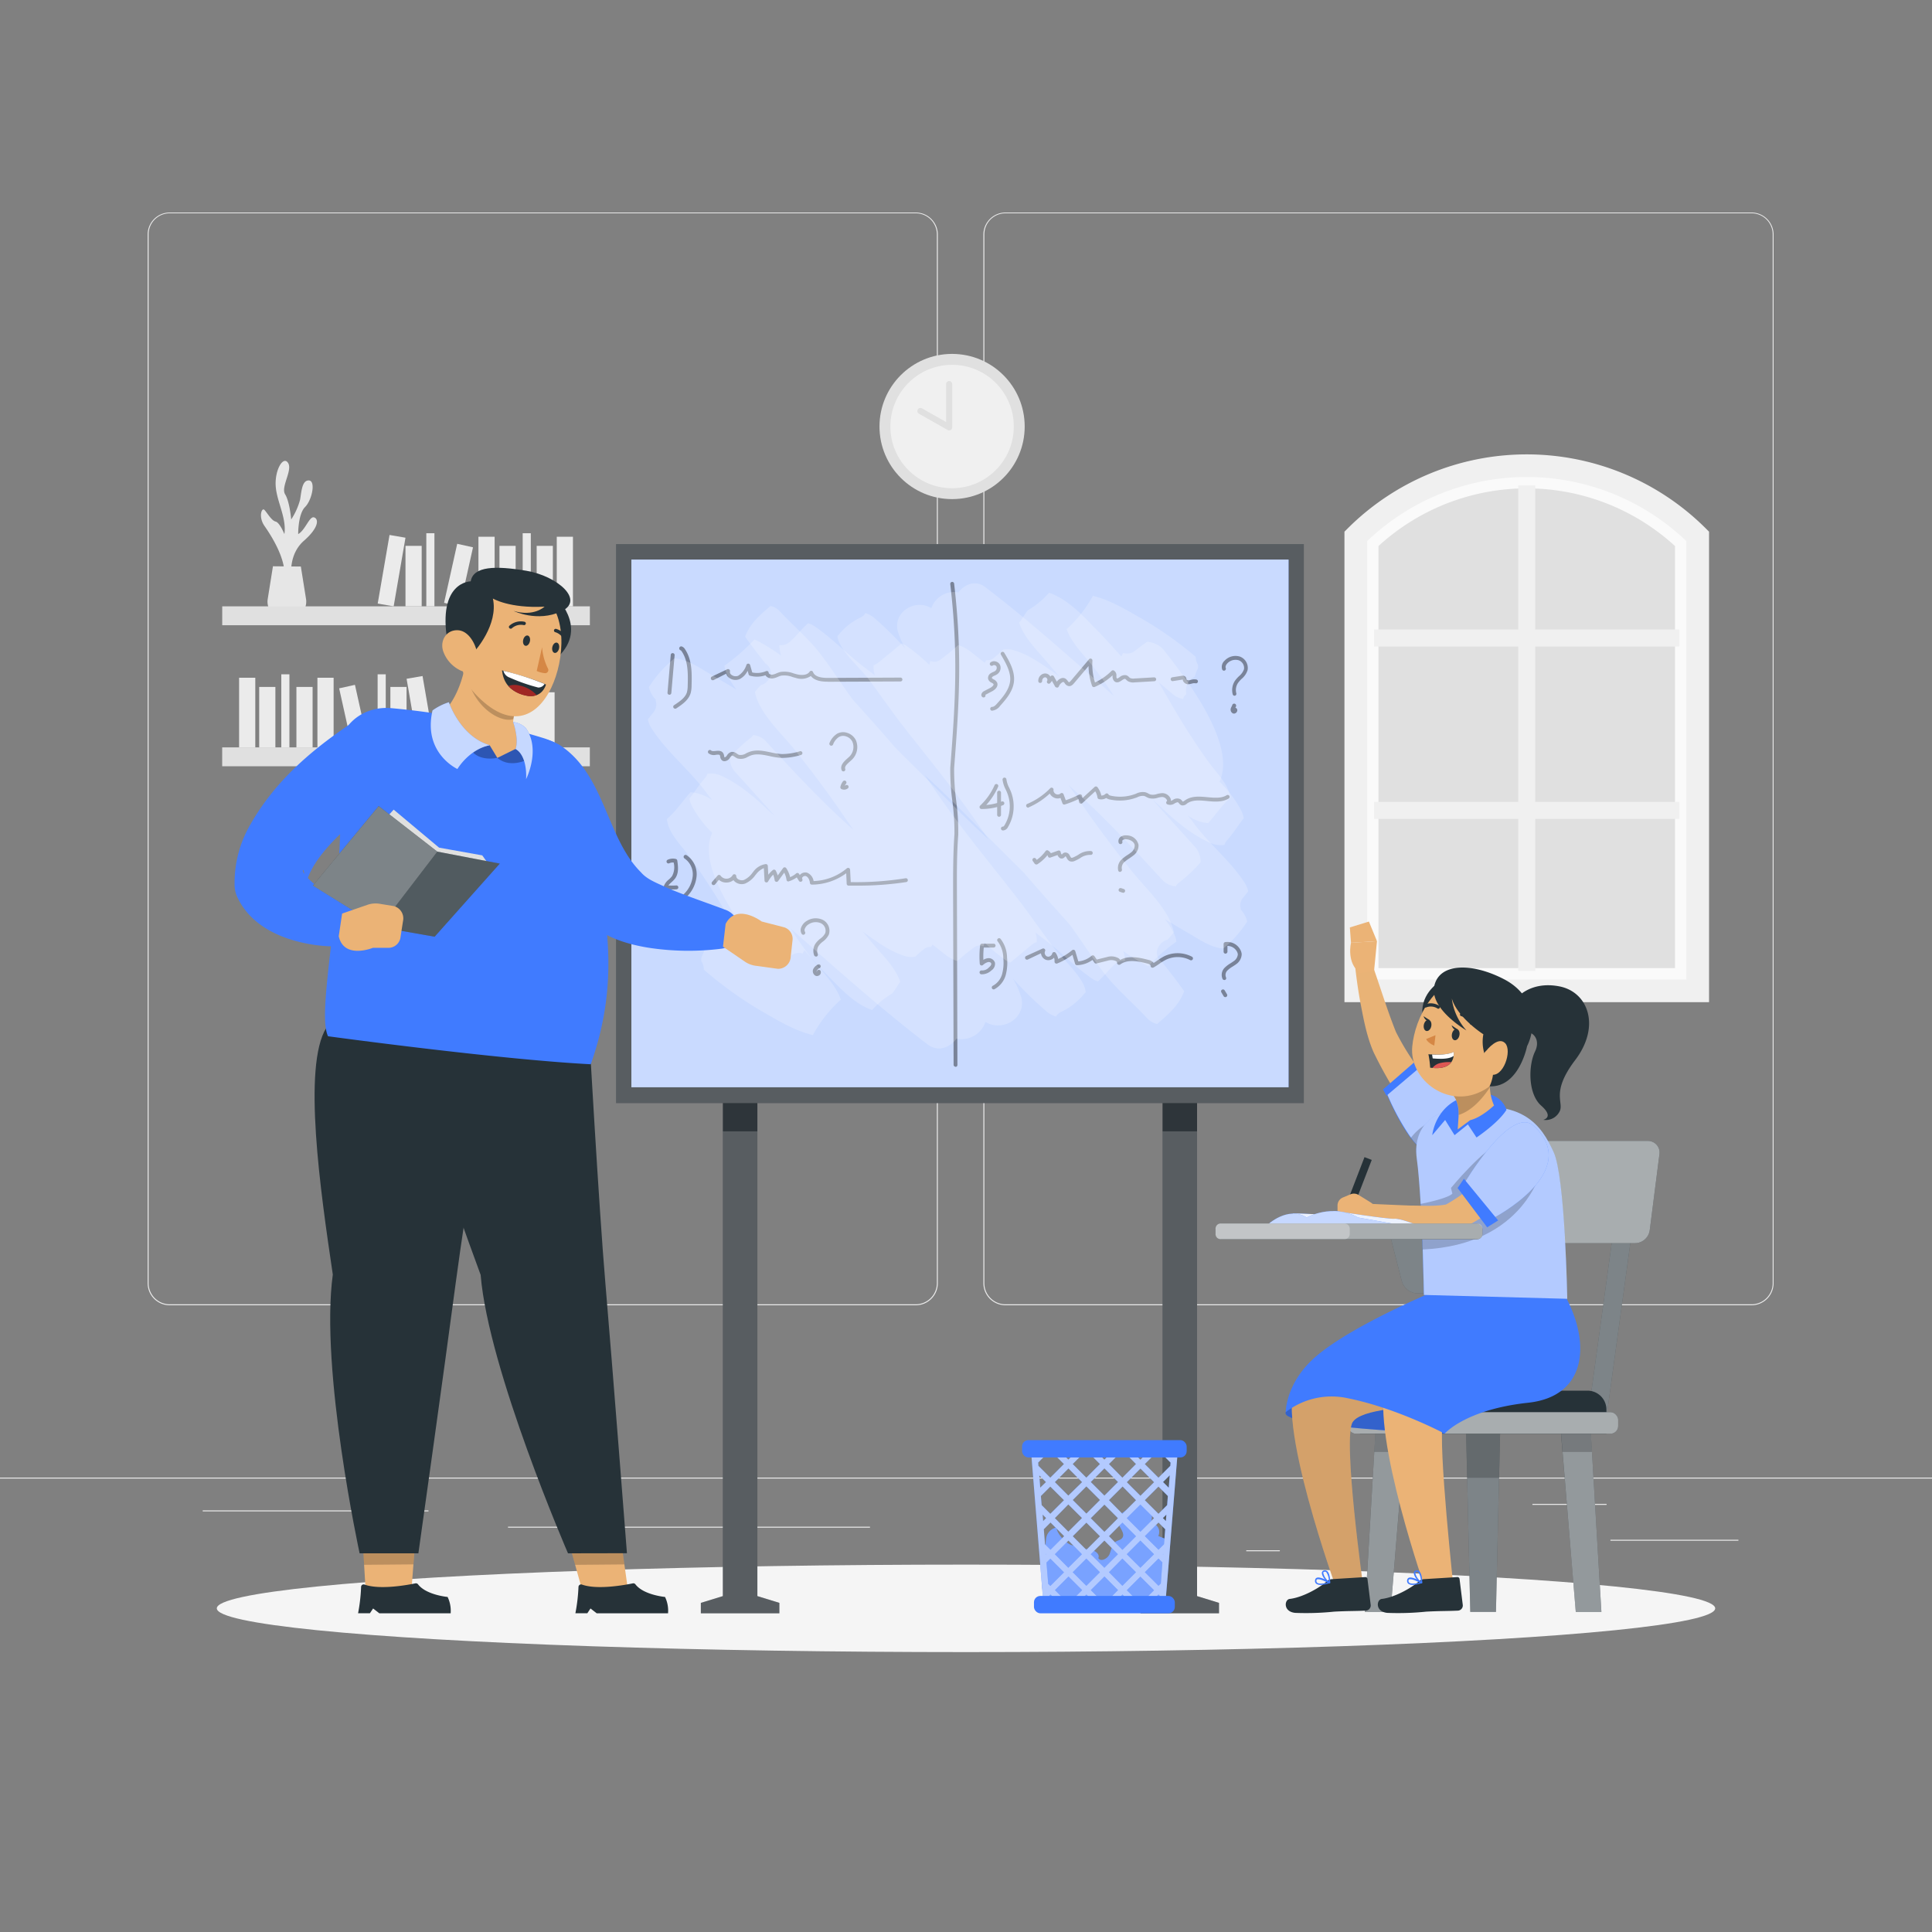 <svg xmlns="http://www.w3.org/2000/svg" viewBox="0 0 500 500"><rect x="0" y="0" width="500" height="500" fill="#808080" stroke="none"/><g id="freepik--background-complete--inject-40"><rect y="382.4" width="500" height="0.25" style="fill:#ebebeb"></rect><rect x="416.78" y="398.49" width="33.12" height="0.25" style="fill:#ebebeb"></rect><rect x="322.53" y="401.21" width="8.69" height="0.25" style="fill:#ebebeb"></rect><rect x="396.59" y="389.21" width="19.19" height="0.25" style="fill:#ebebeb"></rect><rect x="52.46" y="390.89" width="43.19" height="0.25" style="fill:#ebebeb"></rect><rect x="104.56" y="390.89" width="6.33" height="0.25" style="fill:#ebebeb"></rect><rect x="131.47" y="395.11" width="93.68" height="0.25" style="fill:#ebebeb"></rect><path d="M237,337.8H43.91a5.71,5.71,0,0,1-5.7-5.71V60.66A5.71,5.71,0,0,1,43.91,55H237a5.71,5.71,0,0,1,5.71,5.71V332.09A5.71,5.71,0,0,1,237,337.8ZM43.91,55.2a5.46,5.46,0,0,0-5.45,5.46V332.09a5.46,5.46,0,0,0,5.45,5.46H237a5.47,5.47,0,0,0,5.46-5.46V60.66A5.47,5.47,0,0,0,237,55.2Z" style="fill:#ebebeb"></path><path d="M453.31,337.8H260.21a5.72,5.72,0,0,1-5.71-5.71V60.66A5.72,5.72,0,0,1,260.21,55h193.1A5.71,5.71,0,0,1,459,60.66V332.09A5.71,5.71,0,0,1,453.31,337.8ZM260.21,55.2a5.47,5.47,0,0,0-5.46,5.46V332.09a5.47,5.47,0,0,0,5.46,5.46h193.1a5.47,5.47,0,0,0,5.46-5.46V60.66a5.47,5.47,0,0,0-5.46-5.46Z" style="fill:#ebebeb"></path><polygon points="439.36 138.8 407.94 120.52 383.73 120.52 351.78 137.94 351.78 256.42 439.36 256.42 439.36 138.8" style="fill:#e0e0e0"></polygon><path d="M350.88,138.8l.9-.86a62.24,62.24,0,0,1,43.34-17.42h0a62.24,62.24,0,0,1,43.34,17.42l.9.86V256.42H350.88Zm82.61,2.52a56.77,56.77,0,0,0-76.74,0V250.55h76.74Z" style="fill:#fafafa"></path><polygon points="397.32 251.26 392.92 251.26 392.92 211.94 355.63 211.94 355.63 207.53 392.92 207.53 392.92 167.32 355.63 167.32 355.63 162.91 392.92 162.91 392.92 125.63 397.32 125.63 397.32 162.91 434.61 162.91 434.61 167.32 397.32 167.32 397.32 207.53 434.61 207.53 434.61 211.94 397.32 211.94 397.32 251.26" style="fill:#f0f0f0"></polygon><path d="M347.94,137.6l.86-.86a65.6,65.6,0,0,1,92.64,0l.86.86V259.36H347.94Zm88.49,2.45a59.71,59.71,0,0,0-82.62,0V253.49h82.62Z" style="fill:#f0f0f0"></path><path d="M75.41,149.19s-.86-5.64,3.25-9.25,3.75-5.76,2.58-6.05-2.26,3.34-4.07,4.33c0,0-.06-5.15,1.78-7s2.8-6.79,1-6.88-1.93,2.91-2.29,5a17.83,17.83,0,0,1-2.3,5.1s-.38-4.61-1.57-6.51,2-6.23.76-8.13-3.39,1.72-3.21,5.78,2.89,8.41,2.26,12.65c0,0-1.2-3-2.27-3.25s-2.16-2.24-2.88-3-1.63,1.8,0,4.14,5.78,8.64,5.15,13.72Z" style="fill:#e6e6e6"></path><path d="M77.86,146.62l1.35,8.45A4.3,4.3,0,0,1,75,160H73.53a4.29,4.29,0,0,1-4.24-5l1.35-8.45Z" style="fill:#e6e6e6"></path><rect x="57.5" y="156.93" width="95.15" height="4.89" transform="translate(210.16 318.74) rotate(180)" style="fill:#e0e0e0"></rect><rect x="144.08" y="138.9" width="4.19" height="18.02" transform="translate(292.36 295.83) rotate(180)" style="fill:#ebebeb"></rect><rect x="123.81" y="138.9" width="4.19" height="18.02" transform="translate(251.82 295.83) rotate(180)" style="fill:#ebebeb"></rect><rect x="99.24" y="138.68" width="4.19" height="18.02" transform="translate(176.12 310.44) rotate(-170.22)" style="fill:#ebebeb"></rect><rect x="138.89" y="141.28" width="4.19" height="15.65" transform="translate(281.97 298.2) rotate(180)" style="fill:#ebebeb"></rect><rect x="129.25" y="141.28" width="4.19" height="15.65" transform="translate(262.7 298.2) rotate(180)" style="fill:#ebebeb"></rect><rect x="104.93" y="141.28" width="4.19" height="15.65" transform="translate(214.06 298.2) rotate(180)" style="fill:#ebebeb"></rect><rect x="116.56" y="141.01" width="4.19" height="15.65" transform="translate(202.21 319.86) rotate(-167.47)" style="fill:#ebebeb"></rect><rect x="135.26" y="138.01" width="2.1" height="18.92" transform="translate(272.63 294.93) rotate(180)" style="fill:#ebebeb"></rect><rect x="110.33" y="138.01" width="2.1" height="18.92" transform="translate(222.76 294.93) rotate(180)" style="fill:#ebebeb"></rect><rect x="57.5" y="193.42" width="95.15" height="4.89" style="fill:#e0e0e0"></rect><rect x="61.88" y="175.4" width="4.19" height="18.02" style="fill:#ebebeb"></rect><rect x="82.15" y="175.4" width="4.19" height="18.02" style="fill:#ebebeb"></rect><rect x="106.72" y="175.18" width="4.19" height="18.02" transform="translate(-29.7 21.16) rotate(-9.78)" style="fill:#ebebeb"></rect><rect x="67.08" y="177.78" width="4.19" height="15.65" style="fill:#ebebeb"></rect><rect x="76.71" y="177.78" width="4.19" height="15.65" style="fill:#ebebeb"></rect><rect x="101.03" y="177.78" width="4.19" height="15.65" style="fill:#ebebeb"></rect><rect x="89.41" y="177.51" width="4.19" height="15.65" transform="translate(-38.02 24.26) rotate(-12.53)" style="fill:#ebebeb"></rect><rect x="72.8" y="174.51" width="2.1" height="18.92" style="fill:#ebebeb"></rect><rect x="97.73" y="174.51" width="2.1" height="18.92" style="fill:#ebebeb"></rect><rect x="123.1" y="179.16" width="20.43" height="14.1" style="fill:#ebebeb"></rect><circle cx="246.4" cy="110.38" r="18.79" style="fill:#e0e0e0"></circle><circle cx="246.4" cy="110.38" r="15.97" style="fill:#f0f0f0"></circle><polyline points="245.64 99.42 245.64 110.58 238.24 106.4" style="fill:#f0f0f0"></polyline><path d="M245.64,111.38a.78.78,0,0,1-.39-.1l-7.4-4.19a.8.8,0,1,1,.79-1.39l6.21,3.52v-9.8a.79.79,0,0,1,.79-.8.8.8,0,0,1,.8.8v11.16a.78.78,0,0,1-.4.69A.71.71,0,0,1,245.64,111.38Z" style="fill:#e0e0e0"></path></g><g id="freepik--Shadow--inject-40"><ellipse id="freepik--path--inject-40" cx="250" cy="416.24" rx="193.89" ry="11.32" style="fill:#f5f5f5"></ellipse></g><g id="freepik--Blackboard--inject-40"><polygon points="309.8 413.07 309.8 282.22 300.86 282.22 300.86 413.07 295.17 414.82 295.17 417.52 315.48 417.52 315.48 414.82 309.8 413.07" style="fill:#2e353a"></polygon><polygon points="196.01 282.22 187.07 282.22 187.07 413.07 181.38 414.82 181.38 417.52 201.7 417.52 201.7 414.82 196.01 413.07 196.01 282.22" style="fill:#2e353a"></polygon><g style="isolation:isolate;opacity:0.2"><polygon points="309.8 292.79 300.86 292.79 300.86 413.07 295.17 414.82 295.17 417.52 315.48 417.52 315.48 414.82 309.8 413.07 309.8 292.79" style="fill:#fff"></polygon><polygon points="196.01 292.79 187.07 292.79 187.07 413.07 181.38 414.82 181.38 417.52 201.7 417.52 201.7 414.82 196.01 413.07 196.01 292.79" style="fill:#fff"></polygon></g><rect x="176.1" y="124.14" width="144.67" height="177.99" transform="translate(461.57 -35.29) rotate(90)" style="fill:#2e353a"></rect><rect x="176.1" y="124.14" width="144.67" height="177.99" transform="translate(461.57 -35.29) rotate(90)" style="fill:#fff;isolation:isolate;opacity:0.2"></rect><rect x="163.4" y="144.82" width="170.07" height="136.56" style="fill:#407BFF"></rect><rect x="163.4" y="144.82" width="170.07" height="136.56" style="fill:#fff;isolation:isolate;opacity:0.3"></rect><rect x="163.4" y="144.82" width="170.07" height="136.56" style="fill:#fff;isolation:isolate;opacity:0.6"></rect><g style="opacity:0.4"><path d="M247.29,276.06a.5.5,0,0,1-.5-.5l-.13-45c0-4.81,0-9.79.35-14.69a59.7,59.7,0,0,0-.54-8.5,61.37,61.37,0,0,1-.54-8.67c1.38-17.67,2.06-29.68,0-47.55a.5.5,0,1,1,1-.11c2.07,18,1.38,30,0,47.74a60.88,60.88,0,0,0,.54,8.48A61.71,61.71,0,0,1,248,216c-.38,4.86-.37,9.82-.35,14.61l.13,45a.5.5,0,0,1-.5.5Z"></path><path d="M173.25,179.8h-.05a.5.5,0,0,1-.45-.54l.84-9.78a.48.48,0,0,1,.54-.45.5.5,0,0,1,.46.54l-.85,9.77A.5.5,0,0,1,173.25,179.8Z"></path><path d="M174.74,183.41a.51.51,0,0,1-.43-.23.49.49,0,0,1,.16-.69c1.51-1,2.89-1.93,3.32-3.38a7.24,7.24,0,0,0,.19-1.69c.1-3.42.06-6.44-1.54-8.82-.05-.07-.18-.27-.28-.3a.5.5,0,1,1,.28-1,1.61,1.61,0,0,1,.83.7c1.76,2.63,1.82,5.81,1.71,9.41a7.67,7.67,0,0,1-.23,1.94c-.52,1.78-2.07,2.88-3.75,4A.48.48,0,0,1,174.74,183.41Z"></path><path d="M214.16,176.42c-1,0-3.25-.07-4.31-1.48a4.38,4.38,0,0,1-3.85.52l-.88-.24a5.79,5.79,0,0,0-3-.35,6.42,6.42,0,0,0-.8.29,5,5,0,0,1-1.24.4,2.18,2.18,0,0,1-1.64-.41,1.56,1.56,0,0,1-.34-.39,6.7,6.7,0,0,1-4,.11.48.48,0,0,1-.35-.34l-.26-.94a4.7,4.7,0,0,1-2.11,2.18,2.77,2.77,0,0,1-2.77-.42,2,2,0,0,1-.68-1L184.68,176a.51.51,0,0,1-.67-.24.5.5,0,0,1,.24-.67l3.95-1.88a.51.51,0,0,1,.53.06.48.48,0,0,1,.18.49.87.87,0,0,0,.37.87,1.81,1.81,0,0,0,1.74.27,5.13,5.13,0,0,0,2.17-2.86.5.5,0,0,1,.5-.29.5.5,0,0,1,.44.36l.55,1.92a5.84,5.84,0,0,0,3.55-.33.53.53,0,0,1,.46,0,.51.51,0,0,1,.24.39.39.39,0,0,0,.17.3,1.15,1.15,0,0,0,.86.2,4.18,4.18,0,0,0,1-.33,8,8,0,0,1,.94-.34,6.63,6.63,0,0,1,3.5.36l.84.23c1.19.29,2.67.27,3.29-.68a.5.5,0,0,1,.47-.22.48.48,0,0,1,.41.32c.38,1,1.64,1.54,3.9,1.51l18.73-.08h0a.5.5,0,0,1,0,1l-18.73.08Z"></path><path d="M187.49,197a1,1,0,0,1-.65-.23,1.45,1.45,0,0,1-.45-.95,1.17,1.17,0,0,0-.09-.35c-.1-.19-.39-.19-1-.13a2.23,2.23,0,0,1-1.94-.39.5.5,0,0,1,0-.71.48.48,0,0,1,.7,0c.21.2.68.15,1.14.11.66-.07,1.56-.16,2,.62a2.12,2.12,0,0,1,.21.68c0,.13.05.31.1.34a.72.72,0,0,0,.48-.29l.14-.19a2,2,0,0,1,1.15-.91,1.9,1.9,0,0,1,1.46.47,3.71,3.71,0,0,0,.49.28,2.55,2.55,0,0,0,1.9-.41c.24-.11.47-.22.7-.31,1.83-.71,3.74-.31,5.58.07a18.79,18.79,0,0,0,2.92.45,16.52,16.52,0,0,0,4.71-.73.5.5,0,0,1,.61.36.51.51,0,0,1-.37.61,17.28,17.28,0,0,1-5,.76,18.62,18.62,0,0,1-3.08-.47c-1.78-.37-3.47-.72-5-.12l-.64.29a3.35,3.35,0,0,1-2.71.43,4.21,4.21,0,0,1-.66-.38c-.33-.22-.54-.35-.71-.32s-.36.28-.55.52l-.16.22a1.81,1.81,0,0,1-1.12.67Z"></path><path d="M218.27,199.63a.49.49,0,0,1-.47-.34c-.43-1.26.63-2.21,1.49-3l.46-.41a3.52,3.52,0,0,0,.85-3.92,2.74,2.74,0,0,0-1.63-1.38,2.25,2.25,0,0,0-1.81.12,4,4,0,0,0-1.57,2,.49.49,0,0,1-.66.24.5.5,0,0,1-.25-.66,5.09,5.09,0,0,1,2-2.42,3.28,3.28,0,0,1,2.6-.19,3.74,3.74,0,0,1,2.22,1.89,4.53,4.53,0,0,1-1.06,5.08l-.49.44c-.86.77-1.41,1.31-1.21,1.9a.49.49,0,0,1-.31.63A.45.45,0,0,1,218.27,199.63Z"></path><path d="M218.46,204.36a1.57,1.57,0,0,1-.71-.16.52.52,0,0,1-.26-.54,3.5,3.5,0,0,1,.68-1.46.5.5,0,0,1,.78.63,2,2,0,0,0-.31.51.51.51,0,0,0,.16-.09.52.52,0,0,1,.71.08.5.5,0,0,1-.09.7A1.53,1.53,0,0,1,218.46,204.36Z"></path><path d="M174.08,230.19a16.83,16.83,0,0,1-1.89-.11.53.53,0,0,1-.36-.22.52.52,0,0,1-.07-.4,3.92,3.92,0,0,1,1.35-1.86,5.65,5.65,0,0,0,.83-.88,4.85,4.85,0,0,0,.4-3.5,2.15,2.15,0,0,0-1.12.19.5.5,0,1,1-.44-.9,3.19,3.19,0,0,1,2.13-.21.5.5,0,0,1,.37.41c.24,1.6.4,3.27-.52,4.58a6.94,6.94,0,0,1-1,1.05,5.45,5.45,0,0,0-.79.81,14,14,0,0,0,2.05,0,.5.5,0,0,1,.53.47.49.49,0,0,1-.46.53C174.77,230.18,174.42,230.19,174.08,230.19Z"></path><path d="M177.29,232.29a.54.54,0,0,1-.35-.14.51.51,0,0,1,0-.71,7.57,7.57,0,0,0,2.34-4.76,5,5,0,0,0-2.12-4.51.5.5,0,0,1,.53-.85,5.92,5.92,0,0,1,2.59,5.43,8.59,8.59,0,0,1-2.63,5.4A.54.54,0,0,1,177.29,232.29Z"></path><path d="M221.83,229.2c-.75,0-1.49,0-2.23,0a.49.49,0,0,1-.48-.47L219,226a15.1,15.1,0,0,1-8.87,2.94.51.51,0,0,1-.53-.43c0-.35-.26-1.51-1.07-1.79a.83.83,0,0,0-.84.31.35.35,0,0,0-.08.41h0a.5.5,0,0,1-.85.53h0c-.18-.3-.37-.6-.56-.9a7,7,0,0,1-2,1,.46.46,0,0,1-.41,0,.49.49,0,0,1-.23-.35,6.26,6.26,0,0,0-.6-1.88l-1.58,2.18a.5.5,0,0,1-.52.19.5.5,0,0,1-.38-.41,6.36,6.36,0,0,0-.38-1.44,7.58,7.58,0,0,0-1.3,1.75.5.5,0,0,1-.55.25.49.49,0,0,1-.39-.46l-.18-3.23a4.85,4.85,0,0,0-2,1.59l-.2.23a6.31,6.31,0,0,1-2.67,2.19,2.74,2.74,0,0,1-2.46-.38,2.05,2.05,0,0,1-.53-.53,2.9,2.9,0,0,1-1.71.63,2.83,2.83,0,0,1-2.06-.7l-1,1.19a.5.5,0,1,1-.76-.66l1.43-1.63a.48.48,0,0,1,.42-.17.47.47,0,0,1,.38.24,1.87,1.87,0,0,0,3.07-.14.5.5,0,0,1,.95.22.93.93,0,0,0,.42.74,1.85,1.85,0,0,0,1.56.25,5.62,5.62,0,0,0,2.23-1.89l.19-.23a4.82,4.82,0,0,1,3.25-2,.51.51,0,0,1,.52.47l.12,2.28a8.77,8.77,0,0,1,1.17-1.19.5.5,0,0,1,.77.15,7.88,7.88,0,0,1,.51,1.24l1.38-1.9a.48.48,0,0,1,.41-.21.5.5,0,0,1,.41.22,7.06,7.06,0,0,1,1,2.32,5.77,5.77,0,0,0,1.56-.95.49.49,0,0,1,.4-.12.51.51,0,0,1,.35.22c.06.11.13.21.19.31a1.85,1.85,0,0,1,1.93-.6,2.79,2.79,0,0,1,1.65,2.16,14.08,14.08,0,0,0,8.61-3.3.52.52,0,0,1,.52-.08.5.5,0,0,1,.31.43l.17,3.22a80.33,80.33,0,0,0,14.2-1,.5.5,0,0,1,.57.42.49.49,0,0,1-.41.57A82,82,0,0,1,221.83,229.2Z"></path><path d="M185.36,245.41a.5.5,0,0,1-.45-.27l-.8-1.58a.49.49,0,0,1,.22-.67.5.5,0,0,1,.67.21l.6,1.18a11.88,11.88,0,0,0,3.22-2,.5.5,0,0,1,.79.15,13.33,13.33,0,0,0,.73,1.34,1.55,1.55,0,0,1,.95-.09,2.79,2.79,0,0,1,.39.1,1.43,1.43,0,0,0,.53.1,1.61,1.61,0,0,0,.57-.27l.08-.06a7.45,7.45,0,0,1,3.09-1.1,1.78,1.78,0,0,1,1.28.24,2,2,0,0,1,.5.6l.09.15a1.61,1.61,0,0,0,1.25.65,1.57,1.57,0,0,0,1.31-.5.5.5,0,1,1,.76.66,2.61,2.61,0,0,1-2.13.84,2.59,2.59,0,0,1-2-1.1l-.12-.19a1.16,1.16,0,0,0-.22-.3,1,1,0,0,0-.58-.05,6.52,6.52,0,0,0-2.67.94,2.45,2.45,0,0,1-1.07.48,2.28,2.28,0,0,1-.93-.13l-.31-.08a.46.46,0,0,0-.37,0,.49.49,0,0,1-.88.11,12.89,12.89,0,0,1-.84-1.37,12.44,12.44,0,0,1-3.47,2A.47.47,0,0,1,185.36,245.41Z"></path><path d="M211.17,247.55a.52.52,0,0,1-.47-.32,3.41,3.41,0,0,1,.33-3,6.27,6.27,0,0,1,1.29-1.33,3.84,3.84,0,0,0,1.26-1.43,2.16,2.16,0,0,0-1.13-2.54,3.35,3.35,0,0,0-3.15.26,2.39,2.39,0,0,0-1.06,1.3.86.86,0,0,0,.09.67.5.5,0,0,1-.17.68.49.49,0,0,1-.69-.17,1.85,1.85,0,0,1-.2-1.43,3.35,3.35,0,0,1,1.52-1.91,4.33,4.33,0,0,1,4.11-.29,3.15,3.15,0,0,1,1.61,3.8,4.83,4.83,0,0,1-1.54,1.83,5.21,5.21,0,0,0-1.1,1.1,2.39,2.39,0,0,0-.23,2.14.5.5,0,0,1-.29.64A.39.39,0,0,1,211.17,247.55Z"></path><path d="M211.44,252.6a.93.93,0,0,1-.46-.12,1.35,1.35,0,0,1-.46-1.79,2.66,2.66,0,0,1,1.13-1.05.5.5,0,0,1,.69.18.49.49,0,0,1-.19.68,1.85,1.85,0,0,0-.73.64c-.09.18-.06.41,0,.47l0,0a.49.49,0,0,1,.29-.58.51.51,0,0,1,.66.26.92.92,0,0,1-.26,1.05A1.17,1.17,0,0,1,211.44,252.6Z"></path><path d="M254.54,180.5a.51.51,0,0,1-.32-.12.7.7,0,0,1-.25-.63,1.27,1.27,0,0,1,.68-.88l1.58-.82c.55-.29,1-.75.89-1a1.24,1.24,0,0,0-.47-.35,1.66,1.66,0,0,1-.93-1,1.45,1.45,0,0,1,.74-1.5,3.66,3.66,0,0,1,.56-.28,3.29,3.29,0,0,0,.46-.23,1,1,0,0,0,.42-1.17.69.69,0,0,0-.47-.37.53.53,0,0,0-.46.06.49.49,0,0,1-.7-.08.5.5,0,0,1,.08-.7,1.49,1.49,0,0,1,1.32-.25,1.69,1.69,0,0,1,1.15.94,2,2,0,0,1-.79,2.4,4.42,4.42,0,0,1-.61.32,2.14,2.14,0,0,0-.43.21c-.19.12-.32.3-.3.41s.24.23.45.36a1.9,1.9,0,0,1,.87.76c.41.8-.11,1.73-1.32,2.36l-1.58.83a.31.31,0,0,0-.09.07.52.52,0,0,1-.09.49A.5.5,0,0,1,254.54,180.5Z"></path><path d="M256.77,183.94a.51.51,0,0,1-.5-.5.5.5,0,0,1,.5-.5c.47,0,.9-.44,1.3-.89,1.35-1.51,3-3.39,3.33-5.61s-.94-4.63-2.35-7a.48.48,0,0,1,.17-.68.49.49,0,0,1,.68.17c1.52,2.5,2.84,5,2.49,7.63-.34,2.51-2.13,4.52-3.57,6.13a2.91,2.91,0,0,1-2.05,1.23Z"></path><path d="M273.48,177.92a.49.49,0,0,1-.43-.26l-.81-1.44-.44.57s0,0,0,0a.5.5,0,0,1-.78-.62l0,0a.56.56,0,0,0,0-.47.64.64,0,0,0-.47-.41.72.72,0,0,0-.56.22.93.93,0,0,0-.28.7.5.5,0,0,1-.47.53.48.48,0,0,1-.53-.46,1.92,1.92,0,0,1,.59-1.49,1.74,1.74,0,0,1,1.36-.49,1.56,1.56,0,0,1,1.18.81l.08-.11a.49.49,0,0,1,.43-.19.51.51,0,0,1,.4.26l.75,1.35a2.44,2.44,0,0,1,1.22-.91,1.28,1.28,0,0,1,1.09.17,2.42,2.42,0,0,1,.52.55c.1.14.21.29.3.31s.2,0,.56-.42l4.65-5.5a.5.5,0,0,1,.57-.15.52.52,0,0,1,.31.5,15.66,15.66,0,0,0,.66,5.65,15,15,0,0,0,4.3-3,.5.5,0,0,1,.57-.1,1.44,1.44,0,0,1,.67,1.41c0,.25,0,.55.14.63s.36-.09.7-.31a2,2,0,0,1,1.71-.5,1.8,1.8,0,0,1,.73.49,1.64,1.64,0,0,0,.24.21,2,2,0,0,0,1.13.15l5.11-.3a.51.51,0,0,1,.53.47.5.5,0,0,1-.47.53l-5.11.3a2.77,2.77,0,0,1-1.76-.33,3.57,3.57,0,0,1-.37-.31,1.1,1.1,0,0,0-.32-.26c-.2-.06-.55.17-.86.38-.51.34-1.2.8-1.88.27a1.68,1.68,0,0,1-.51-1.36c0-.07,0-.14,0-.21a15.77,15.77,0,0,1-4.64,3,.51.51,0,0,1-.4,0,.51.51,0,0,1-.27-.29,16.46,16.46,0,0,1-.91-5.11L278,176.77c-.22.26-.8,1-1.58.75a1.56,1.56,0,0,1-.86-.69,1.22,1.22,0,0,0-.27-.31.29.29,0,0,0-.27,0,2.21,2.21,0,0,0-1,1.15.53.53,0,0,1-.44.29Z"></path><path d="M307.66,177.08a1.5,1.5,0,0,1-1.54-1,1.18,1.18,0,0,1,0-.2H306l-2.45.39a.5.5,0,0,1-.57-.42.49.49,0,0,1,.41-.57l2.45-.38a1.06,1.06,0,0,1,.95.22,1,1,0,0,1,.26.59.36.36,0,0,1,0,.1c.06.19.47.27.8.21l.39-.08a2.81,2.81,0,0,1,1.42-.07.49.49,0,0,1,.34.62.5.5,0,0,1-.61.34,2,2,0,0,0-.92.08l-.45.1Z"></path><path d="M319.51,180.06a.49.49,0,0,1-.48-.36,4.33,4.33,0,0,1,.58-3.52,8.41,8.41,0,0,1,1.08-1.22,4.08,4.08,0,0,0,1.25-1.75,2.11,2.11,0,0,0-1.39-2.34,2.91,2.91,0,0,0-2.9.79c-.33.34-.59.85-.43,1.21a.5.5,0,0,1-.92.4,2.16,2.16,0,0,1,.64-2.3,3.85,3.85,0,0,1,3.93-1.05,3.12,3.12,0,0,1,2,3.52,4.82,4.82,0,0,1-1.52,2.23,7.15,7.15,0,0,0-.95,1.07,3.28,3.28,0,0,0-.44,2.69.52.52,0,0,1-.35.62Z"></path><path d="M319.35,184.68a.79.79,0,0,1-.29-.06,1.09,1.09,0,0,1-.5-1.37,2.39,2.39,0,0,1,.2-.43,1.47,1.47,0,0,0,.14-.33.5.5,0,1,1,1,.25,2.56,2.56,0,0,1-.19.47l.15,0a.7.7,0,0,1,.27.94A.88.88,0,0,1,319.35,184.68Zm.16-.94h0Z"></path><path d="M254.15,209.37H254a.51.51,0,0,1-.46-.32.53.53,0,0,1,.12-.55,16.31,16.31,0,0,0,3.74-5.3.5.5,0,0,1,.66-.25.49.49,0,0,1,.25.66,17.58,17.58,0,0,1-3.07,4.72,14.78,14.78,0,0,0,4-.9.5.5,0,0,1,.65.29.52.52,0,0,1-.29.65A15.7,15.7,0,0,1,254.15,209.37Z"></path><path d="M258.56,211.38a.5.5,0,0,1-.5-.5v-5.74a.5.5,0,0,1,1,0v5.74A.5.5,0,0,1,258.56,211.38Z"></path><path d="M259.61,214.92h-.11a.52.52,0,0,1-.45-.55.51.51,0,0,1,.55-.45c.06,0,.2-.07.4-.41a9.4,9.4,0,0,0,.66-8.31c-.11-.29-.24-.57-.37-.85a7.48,7.48,0,0,1-.83-2.56.5.5,0,0,1,1-.09,6.68,6.68,0,0,0,.75,2.23c.13.3.27.59.39.89a10.49,10.49,0,0,1-.73,9.21A1.52,1.52,0,0,1,259.61,214.92Z"></path><path d="M266.18,209a.5.5,0,0,1-.2-1,18.07,18.07,0,0,0,5.82-4,.47.47,0,0,1,.6-.09.5.5,0,0,1,.24.57,1.12,1.12,0,0,0,1.76.93.5.5,0,0,1,.47-.17.48.48,0,0,1,.38.32l.57,1.54a25.55,25.55,0,0,0,3.49-1.48.5.5,0,0,1,.72.33l.13.58,3.13-2.87a.51.51,0,0,1,.37-.13.6.6,0,0,1,.36.19,5.63,5.63,0,0,1,1,2.17,1.5,1.5,0,0,0,1.06-.42.5.5,0,0,1,.45-.13.52.52,0,0,1,.37.29c.05.13.27.23.64.31a11.26,11.26,0,0,0,6.27-.46l.23-.09a3.81,3.81,0,0,1,2.34-.36,3.13,3.13,0,0,1,.81.34,3.76,3.76,0,0,0,.54.25,3.26,3.26,0,0,0,1.7-.13,7,7,0,0,1,1.31-.23,2.39,2.39,0,0,1,2.18,1.35,1.46,1.46,0,0,1,.12.64c.14,0,.3-.13.49-.22a1.87,1.87,0,0,1,2-.17,2.16,2.16,0,0,1,.4.4.74.74,0,0,0,.19.2c.07,0,.33-.17.43-.24,1.74-1.3,3.86-1.1,5.92-.91,1.86.17,3.62.34,5-.51a.49.49,0,0,1,.68.17.5.5,0,0,1-.17.69c-1.69,1-3.69.83-5.63.64s-3.8-.35-5.19.68a1.54,1.54,0,0,1-1.35.44,1.39,1.39,0,0,1-.69-.53,1.41,1.41,0,0,0-.19-.21c-.18-.12-.49,0-.95.25a2,2,0,0,1-1.93.21.49.49,0,0,1-.24-.37.5.5,0,0,1,.15-.42c.07-.06.14-.15,0-.35a1.4,1.4,0,0,0-1.21-.74,5.19,5.19,0,0,0-1.12.2,4.11,4.11,0,0,1-2.23.11,4.22,4.22,0,0,1-.71-.31,3.1,3.1,0,0,0-.6-.27,3,3,0,0,0-1.73.33l-.24.09a12.33,12.33,0,0,1-6.83.51,2.36,2.36,0,0,1-1-.4,2.46,2.46,0,0,1-1.89.29.49.49,0,0,1-.37-.4,4.2,4.2,0,0,0-.58-1.62l-3.35,3.07a.51.51,0,0,1-.49.11.53.53,0,0,1-.34-.37l-.17-.8a26.18,26.18,0,0,1-3.53,1.4.49.49,0,0,1-.61-.31l-.51-1.38a2.07,2.07,0,0,1-1.77-.14,2.21,2.21,0,0,1-1-1,19.28,19.28,0,0,1-5.42,3.56A.79.79,0,0,1,266.18,209Z"></path><path d="M268.17,223.72a.54.54,0,0,1-.41-.21l-.48-.69a.5.5,0,0,1,.12-.7.51.51,0,0,1,.7.12l.2.29a9.76,9.76,0,0,0,2.3-2.28.49.49,0,0,1,.66-.13,2.2,2.2,0,0,1,.7.69l1.89-.67a.49.49,0,0,1,.66.39,1.16,1.16,0,0,0,.31.66s0-.09.07-.13a1.29,1.29,0,0,1,.5-.38,1.2,1.2,0,0,1,1.43.67l.12.21c.1.18.19.36.29.41s.23.05.58-.1a12.49,12.49,0,0,0,1.2-.62,5.22,5.22,0,0,1,3.36-1,.51.51,0,0,1,.42.57.51.51,0,0,1-.57.42,4.41,4.41,0,0,0-2.72.87,11.37,11.37,0,0,1-1.3.67,1.7,1.7,0,0,1-1.43.07,1.73,1.73,0,0,1-.71-.83l-.1-.17a.47.47,0,0,0-.24-.24s-.05.07-.09.11a1.33,1.33,0,0,1-.45.37.92.92,0,0,1-.84,0,1.56,1.56,0,0,1-.65-.8l-1.83.64a.48.48,0,0,1-.39,0,.51.51,0,0,1-.26-.3,1,1,0,0,0-.14-.3,10.94,10.94,0,0,1-2.63,2.36A.53.53,0,0,1,268.17,223.72Z"></path><path d="M289.88,225.66a.5.5,0,0,1-.48-.34,3,3,0,0,1,1-3,9.84,9.84,0,0,1,1.31-1,10.69,10.69,0,0,0,.95-.66,2.32,2.32,0,0,0,1-1.89c-.1-.9-1.17-1.5-2.14-1.57a1.49,1.49,0,0,0-.86.14c-.16.1-.26.31-.21.42a.51.51,0,0,1-.28.66.5.5,0,0,1-.65-.28,1.38,1.38,0,0,1,.6-1.64,2.39,2.39,0,0,1,1.47-.3,3.13,3.13,0,0,1,3.06,2.45,3.21,3.21,0,0,1-1.39,2.79c-.33.26-.68.49-1,.72a9,9,0,0,0-1.18.86,2,2,0,0,0-.74,1.93.5.5,0,0,1-.32.64Z"></path><path d="M290.59,231a.44.44,0,0,1-.16,0l-.59-.2a.49.49,0,0,1-.32-.63.51.51,0,0,1,.63-.32l.6.2a.5.5,0,0,1-.16,1Z"></path><path d="M254.3,252.14a2.43,2.43,0,0,1-.38,0,.5.5,0,0,1-.41-.57.51.51,0,0,1,.58-.42,2.31,2.31,0,0,0,1.83-.77c.27-.22.69-.64.61-1s-.51-.45-.85-.39a3.27,3.27,0,0,0-1.31.77.52.52,0,0,1-.51.07.51.51,0,0,1-.3-.42,23.56,23.56,0,0,1,.1-4.75.5.5,0,0,1,.49-.44h3a.5.5,0,0,1,0,1H254.6a22.67,22.67,0,0,0-.1,3.19,2.81,2.81,0,0,1,1-.4,1.7,1.7,0,0,1,2,1.15,2.07,2.07,0,0,1-.94,2A3.59,3.59,0,0,1,254.3,252.14Z"></path><path d="M257.17,256.06a.5.5,0,0,1-.22-.95,4.91,4.91,0,0,0,2.39-3,11.17,11.17,0,0,0,.31-4.15,7.19,7.19,0,0,0-1.43-4.31.48.48,0,0,1,0-.7.49.49,0,0,1,.7,0,8,8,0,0,1,1.7,4.9,12.5,12.5,0,0,1-.35,4.53,6,6,0,0,1-2.91,3.63A.54.54,0,0,1,257.17,256.06Z"></path><path d="M298.26,250.44a.52.52,0,0,1-.29-.09.5.5,0,0,1-.2-.48c0-.14-.28-.36-.8-.5-2.43-.62-5.18-1.18-7.08.25a.51.51,0,0,1-.53,0,.48.48,0,0,1-.27-.44.47.47,0,0,0-.2-.41,2.93,2.93,0,0,0-2.14-.17l-3,.75a.51.51,0,0,1-.53-.21l-.49-.71a7.11,7.11,0,0,1-4,1.36.5.5,0,0,1-.49-.35l-.69-2.33a18.12,18.12,0,0,1-3.95,2.24.51.51,0,0,1-.69-.5,2.62,2.62,0,0,0-.12-1,2.19,2.19,0,0,1-.48.37,2,2,0,0,1-1.59.19,2,2,0,0,1-1.18-1.15,2.12,2.12,0,0,1-.14-.55L266,248.32a.5.5,0,0,1-.42-.91l4.22-1.91a.51.51,0,0,1,.57.12.48.48,0,0,1,.08.57.92.92,0,0,0,0,.78.89.89,0,0,0,1.35.46,1.05,1.05,0,0,0,.51-.65.5.5,0,0,1,.89-.18,3.66,3.66,0,0,1,.65,1.58,16.87,16.87,0,0,0,3.63-2.27.51.51,0,0,1,.46-.09.52.52,0,0,1,.34.34l.79,2.65a6.14,6.14,0,0,0,3.43-1.45.5.5,0,0,1,.39-.11.47.47,0,0,1,.35.21l.6.87,2.69-.66a3.82,3.82,0,0,1,3,.35,1.79,1.79,0,0,1,.37.41c2.17-1.2,4.91-.65,7.34,0a2.35,2.35,0,0,1,1.34.78c.31-.19.61-.4.93-.62a16.48,16.48,0,0,1,1.77-1.1,8,8,0,0,1,7.19.1.5.5,0,0,1,.21.68.5.5,0,0,1-.68.2,7,7,0,0,0-6.27-.08,14.52,14.52,0,0,0-1.65,1,16.42,16.42,0,0,1-1.56,1A.5.5,0,0,1,298.26,250.44Z"></path><path d="M316.84,253.62a.5.5,0,0,1-.43-.25,2.6,2.6,0,0,1,.62-3,7.74,7.74,0,0,1,1.44-1.08c.27-.17.53-.34.78-.52a2.38,2.38,0,0,0,1.1-1.77,1.92,1.92,0,0,0-.16-.6,2.83,2.83,0,0,0-2.53-1.6h0l0,1.51a.51.51,0,0,1-.5.49h0a.49.49,0,0,1-.49-.5l0-2a.51.51,0,0,1,.41-.49A3.82,3.82,0,0,1,321.1,246a2.74,2.74,0,0,1,.25.95,3.28,3.28,0,0,1-1.5,2.63c-.27.2-.56.38-.84.56a7.34,7.34,0,0,0-1.27.94,1.64,1.64,0,0,0-.47,1.82.5.5,0,0,1-.17.68A.48.48,0,0,1,316.84,253.62Z"></path><path d="M317.11,258.06a.51.51,0,0,1-.43-.24l-.59-1a.49.49,0,0,1,.17-.69.5.5,0,0,1,.68.17l.6,1a.51.51,0,0,1-.17.69A.59.59,0,0,1,317.11,258.06Z"></path></g><path d="M321.87,211.77c-1.47,1.84-2.69,3.89-4.32,5.71a3,3,0,0,0-.67,1.19,7,7,0,0,1-3.81-.58c-4.59-2.06-8.78-5.54-12.41-9-.77-.73-1.58-1.43-2.37-2.12,3.59,4,7.17,8,10.8,12a5.78,5.78,0,0,1,1.62,4.19,39.46,39.46,0,0,1-5.52,5.22,3.77,3.77,0,0,0-.92,1,5.4,5.4,0,0,1-3.66-1.87c-7.77-8.45-15.47-16.74-24.05-24.31.68,1,1.38,1.92,2.05,2.91,4.5,6.68,9.33,13.11,14.36,19.41,3.55,4.43,9.68,9.89,10.82,15.77l-.71.86c-.32.38-.65.74-1,1.09a2.33,2.33,0,0,0-.89.35c-1.51,1-2.47,3-1.26,4.65a3.86,3.86,0,0,0,.94.91c1.83,2.3,3.62,4.63,5.33,7a4.25,4.25,0,0,1,.25.39c-1.23,3.51-4.15,6.06-7,8.47a5.23,5.23,0,0,1-2.67-1.59c-3.43-3.72-7.35-7-10.52-10.93-3.4-4.22-6.21-8.88-9.44-13.23l-.16-.2c-3.91-4.35-7.83-8.69-11.62-13.13-3.31-3.34-6.68-6.61-9.91-9.88-5.14-5.22-10.37-10.46-15.8-15.46,1.35,2,2.7,4,4.08,6,6.11,8.7,12.89,16.91,19.43,25.28,3.22,4.13,6.17,8.45,9.3,12.64,2.46,3.3,6.15,6.32,8.09,9.95a6.53,6.53,0,0,1,.76,2.34,4,4,0,0,0-.6.63,17.29,17.29,0,0,1-5.92,4.52,2.78,2.78,0,0,0-1.19,1.13,6.5,6.5,0,0,1-2.47-1.35,95.07,95.07,0,0,1-8.67-8.49,21.23,21.23,0,0,1,2.1,4.67c1.54,5.25-4.31,9.11-8.81,6.78l-.39-.21a6.61,6.61,0,0,1-7.51,4.34c-1.74,2.31-4.78,3.53-7.5,1.45-11.25-8.6-22-18.12-32.6-27.49l-2.88-2.57c1.84,2.86,3.76,5.61,5.94,8.37,2.44,3.09,5.84,6.32,7.13,10.16a4.5,4.5,0,0,0-.37.28,34.52,34.52,0,0,0-6.84,8.78l0,.08c-4.74-1.06-9.69-4.12-13.7-6.43a99.34,99.34,0,0,1-14.57-10.52,3.78,3.78,0,0,0-.26-1.45,5.5,5.5,0,0,0-.38-.77l0-.85a14.18,14.18,0,0,0,.93-2.41,4.31,4.31,0,0,0,1.8-1.58,4.85,4.85,0,0,0,.61-2.5c0-.24-.07-.47-.1-.71a2.72,2.72,0,0,0,.9-1.37,6.18,6.18,0,0,1,2.94,1.44q1.88,1.62,3.81,3.17c-1.64-2.74-3.21-5.53-4.8-8.2-2.78-4.69-5.72-9.25-8.91-13.68-2.43-3.38-5.7-6.32-6.09-10.06,2.26-1.92,3.84-4.34,5.8-6.56.1-.12.19-.25.28-.38a11.27,11.27,0,0,1,5.7,2.1c-.52-.62-1-1.25-1.51-1.9-4.3-5.89-10.37-10.63-14.26-16.76a6.4,6.4,0,0,1-.93-2.29l1.35-1.71a3.28,3.28,0,0,0,.65-3.21l.1-.08-.48-.57,0,0a7.15,7.15,0,0,1-1.36-2.78,31,31,0,0,1,6.61-7.43c3.53.26,6.66,2.55,9.76,4.35,2.13,1.22,4.24,2.47,6.34,3.77a20.24,20.24,0,0,1-2.65-4.36,7,7,0,0,1-.51-1.89,5.5,5.5,0,0,0,.5-.34,50.56,50.56,0,0,0,7.24-6.41,6.36,6.36,0,0,1,1,.43,56.47,56.47,0,0,1,5.95,3.73,8.47,8.47,0,0,1-.47-2.73,3.3,3.3,0,0,0,2.65-.8c1.7-1.46,3.08-3.35,4.78-4.84a5.09,5.09,0,0,1,1.53.68c4.47,3,8.25,7,12.52,10.31,1.07.83,2.15,1.65,3.23,2.47a6.43,6.43,0,0,1-.3-2.64,3,3,0,0,0,1.16-.6c2.05-1.65,4.06-3.35,6.08-5a6.31,6.31,0,0,1,1.46.78,50.14,50.14,0,0,1,5.72,4.78,6.14,6.14,0,0,1,.23-1.05,2.5,2.5,0,0,0,2.46-.21,49.29,49.29,0,0,0,4.73-3.85c2.37.63,4,2.35,5.92,3.79l1,.75a4.72,4.72,0,0,1,.41-.68,2.43,2.43,0,0,0,1.71-.41,22.77,22.77,0,0,0,2.31-2l.32-.29a5.72,5.72,0,0,1,2.44.06c4.37,1.17,8.29,4.19,12.05,6.84-.74-.86-1.48-1.71-2.2-2.59-2.74-3.38-6.76-7-8.16-11.3a2.94,2.94,0,0,0,.48-.6c.53-.85,1.11-1.72,1.74-2.57a22.4,22.4,0,0,0,5.52-4.55,6.16,6.16,0,0,1,.88.31c4.41,1.87,7.71,5.44,11,8.81,2.36,2.39,4.63,4.86,6.84,7.39a4.48,4.48,0,0,1,.5-.94,3.28,3.28,0,0,0,3.16-.67c.95-.78,2-1.5,3-2.23a6.21,6.21,0,0,1,4.61,2.49c4.92,6.4,18.74,23.87,14.13,33.73a29.47,29.47,0,0,1,5.72,7.65A7.48,7.48,0,0,1,321.87,211.77Z" style="fill:#fff;opacity:0.2"></path><path d="M178.41,206.69c1.38-1.73,2.53-3.65,4.06-5.35a3,3,0,0,0,.62-1.11,6.41,6.41,0,0,1,3.58.54c4.3,1.93,8.23,5.2,11.64,8.42.72.68,1.47,1.33,2.22,2-3.37-3.76-6.73-7.52-10.13-11.24a5.41,5.41,0,0,1-1.52-3.92,37,37,0,0,1,5.18-4.91,3.59,3.59,0,0,0,.86-.88,5,5,0,0,1,3.43,1.75c7.29,7.92,14.5,15.7,22.55,22.8-.64-.91-1.3-1.8-1.92-2.73-4.22-6.27-8.75-12.3-13.47-18.2-3.33-4.16-9.07-9.28-10.14-14.79l.67-.81c.29-.35.6-.69.92-1a2.39,2.39,0,0,0,.84-.32c1.41-.93,2.31-2.82,1.18-4.37a3.59,3.59,0,0,0-.89-.85c-1.71-2.16-3.39-4.34-5-6.59-.09-.12-.16-.24-.24-.37,1.16-3.29,3.89-5.68,6.56-7.94a4.86,4.86,0,0,1,2.51,1.49c3.22,3.49,6.89,6.55,9.87,10.25,3.18,4,5.82,8.33,8.85,12.4l.15.2c3.66,4.07,7.34,8.14,10.89,12.3,3.1,3.14,6.27,6.2,9.29,9.27,4.83,4.89,9.73,9.8,14.82,14.49-1.26-1.87-2.53-3.73-3.83-5.58-5.73-8.15-12.09-15.85-18.22-23.7-3-3.87-5.78-7.92-8.71-11.85-2.31-3.1-5.77-5.93-7.59-9.33a6.14,6.14,0,0,1-.71-2.2,3.51,3.51,0,0,0,.56-.59,16.35,16.35,0,0,1,5.55-4.23,2.54,2.54,0,0,0,1.11-1.06,6.07,6.07,0,0,1,2.33,1.26,89.71,89.71,0,0,1,8.12,8,20.29,20.29,0,0,1-2-4.39c-1.44-4.92,4.05-8.54,8.26-6.35.13.06.25.13.37.2a6.2,6.2,0,0,1,7-4.07c1.63-2.17,4.49-3.31,7-1.36,10.55,8.06,20.6,17,30.56,25.77l2.7,2.42c-1.72-2.69-3.53-5.27-5.57-7.86-2.29-2.89-5.47-5.92-6.68-9.52a4,4,0,0,0,.34-.27,31.9,31.9,0,0,0,6.42-8.23l0-.08c4.45,1,9.09,3.87,12.85,6A93.57,93.57,0,0,1,309.46,170a3.72,3.72,0,0,0,.25,1.36,4.79,4.79,0,0,0,.35.72c0,.27,0,.53,0,.8a13,13,0,0,0-.88,2.26,4.11,4.11,0,0,0-1.69,1.48,4.45,4.45,0,0,0-.56,2.34l.09.67a2.5,2.5,0,0,0-.85,1.28,5.74,5.74,0,0,1-2.75-1.34q-1.77-1.53-3.58-3c1.54,2.57,3,5.18,4.5,7.69,2.61,4.4,5.37,8.67,8.36,12.83,2.28,3.17,5.34,5.92,5.71,9.43-2.12,1.8-3.6,4.07-5.44,6.16a2.88,2.88,0,0,0-.26.35,10.58,10.58,0,0,1-5.34-2c.49.58,1,1.17,1.41,1.78,4,5.52,9.72,10,13.37,15.72a5.9,5.9,0,0,1,.87,2.15l-1.26,1.59a3,3,0,0,0-.61,3l-.09.08c.14.18.3.35.44.53l0,0a6.58,6.58,0,0,1,1.27,2.6,29.4,29.4,0,0,1-6.19,7c-3.31-.25-6.25-2.4-9.16-4.08-2-1.15-4-2.32-5.93-3.54a19.41,19.41,0,0,1,2.48,4.09,6.93,6.93,0,0,1,.48,1.78,4.76,4.76,0,0,0-.47.31,46.14,46.14,0,0,0-6.79,6,6.67,6.67,0,0,1-.92-.41,52.15,52.15,0,0,1-5.58-3.5,7.7,7.7,0,0,1,.44,2.56,3.12,3.12,0,0,0-2.48.75c-1.6,1.37-2.9,3.14-4.48,4.54a4.51,4.51,0,0,1-1.44-.64c-4.19-2.84-7.73-6.57-11.74-9.67l-3-2.31a6,6,0,0,1,.29,2.47,2.83,2.83,0,0,0-1.1.57c-1.92,1.54-3.8,3.14-5.7,4.71a5.54,5.54,0,0,1-1.37-.73,47.66,47.66,0,0,1-5.36-4.48,6.32,6.32,0,0,1-.21,1,2.39,2.39,0,0,0-2.31.2,47.51,47.51,0,0,0-4.44,3.61c-2.22-.59-3.75-2.2-5.55-3.55-.3-.24-.61-.47-.92-.7a6.08,6.08,0,0,1-.39.64,2.24,2.24,0,0,0-1.6.38,21.1,21.1,0,0,0-2.17,1.84l-.29.27a5.5,5.5,0,0,1-2.29-.06c-4.11-1.1-7.78-3.93-11.3-6.42.69.81,1.38,1.61,2.05,2.44,2.58,3.16,6.35,6.59,7.66,10.59a2.83,2.83,0,0,0-.45.56c-.5.81-1,1.62-1.63,2.41a21.13,21.13,0,0,0-5.18,4.27,6.69,6.69,0,0,1-.82-.29c-4.14-1.75-7.23-5.1-10.33-8.26-2.21-2.24-4.34-4.56-6.41-6.93a4.39,4.39,0,0,1-.47.88,3,3,0,0,0-3,.63c-.89.73-1.85,1.41-2.8,2.09a5.83,5.83,0,0,1-4.33-2.34c-4.62-6-17.57-22.37-13.25-31.62a27.87,27.87,0,0,1-5.36-7.17A7,7,0,0,1,178.41,206.69Z" style="fill:#fff;opacity:0.2"></path></g><g id="freepik--trash-bin--inject-40"><path d="M299.76,397.52a2.4,2.4,0,0,0-1.93-3.44,5.15,5.15,0,0,0-1.63-5.62,1.18,1.18,0,0,0-.71-.31,1.4,1.4,0,0,0-.76.33l-4.49,3.23a2.61,2.61,0,0,0-.89.89c-.92,1.78,2.39,4.06,1,5.53-.39.42-1,.51-1.51.81-1.07.67-1.2,2.14-1.7,3.3s-2.24,2.06-2.9,1c.49-1.11-1-2.07-2.21-2.21s-2.47-.21-3.13-1.34c-1.72,1.49-5.55-2.69-5.46-4.37a3.32,3.32,0,0,0-2.68,2.75,19.51,19.51,0,0,0-.14,4.19c0,2.73-.93,5.4-.88,8.13,0,2.12.86,4.48,2.8,5.33a7.45,7.45,0,0,0,3,.41l22.13-.14a3.57,3.57,0,0,0,1.56-.26c1-.52,1.21-1.83,1.3-3q.6-7.2,1.19-14.42Z" style="fill:#407BFF"></path><path d="M299.76,397.52a2.4,2.4,0,0,0-1.93-3.44,5.15,5.15,0,0,0-1.63-5.62,1.18,1.18,0,0,0-.71-.31,1.4,1.4,0,0,0-.76.33l-4.49,3.23a2.61,2.61,0,0,0-.89.89c-.92,1.78,2.39,4.06,1,5.53-.39.42-1,.51-1.51.81-1.07.67-1.2,2.14-1.7,3.3s-2.24,2.06-2.9,1c.49-1.11-1-2.07-2.21-2.21s-2.47-.21-3.13-1.34c-1.72,1.49-5.55-2.69-5.46-4.37a3.32,3.32,0,0,0-2.68,2.75,19.51,19.51,0,0,0-.14,4.19c0,2.73-.93,5.4-.88,8.13,0,2.12.86,4.48,2.8,5.33a7.45,7.45,0,0,0,3,.41l22.13-.14a3.57,3.57,0,0,0,1.56-.26c1-.52,1.21-1.83,1.3-3q.6-7.2,1.19-14.42Z" style="fill:#fff;isolation:isolate;opacity:0.3"></path><path d="M301.05,374.14H266.71l.29,3.47.2,2.47.52,6.45.3,3.7.4,4.93.17,2.11.05.63.2,2.49.28,3.4.17,2.11.17,2.15.21,2.48.15,1.88.17,2.12.07.92h31.51l.07-.92.17-2.11.16-1.89.2-2.49.18-2.14.17-2.11.27-3.41.2-2.48.05-.63.17-2.11.4-4.93.3-3.69.52-6.46.2-2.47.28-3.47Zm2.06,2.27h0l-.66-.66h.72Zm-.17,2.11-.06.84-3.07,3.07-3.53-3.53,3.15-3.15h.75Zm-.88,11-2.25,2.25-3.53-3.52,3.53-3.52,2.43,2.44Zm-32.68-2.35h0l2.44-2.44,3.53,3.52-3.53,3.52-2.24-2.25Zm29.29-3.58-3.53,3.52-3.52-3.52,3.52-3.53Zm-5.54-7.82h4l-2,2Zm.87,12.48-3.52,3.52L287,388.23l3.53-3.52Zm-11.71,4.66,3.53-3.51,3.51,3.51-3.51,3.53Zm2.38,4.67-3.52,3.52-3.52-3.52,3.52-3.52Zm5.81-3.52,3.52,3.52-3.52,3.52L287,397.56Zm-4.66-7-3.53-3.52,3.53-3.53,3.51,3.53Zm-1.15,1.14-3.52,3.52-3.52-3.52,3.52-3.52Zm-8.19-1.14L273,383.57l3.51-3.53,3.53,3.53Zm0,2.29,3.53,3.51-3.53,3.53L273,392.89ZM280,402.23l-3.53,3.51L273,402.23l3.51-3.53Zm1.14,1.13,3.52,3.53-3.52,3.52-3.52-3.52Zm1.14-1.13,3.53-3.53,3.51,3.53-3.51,3.51Zm8.19,1.13,3.52,3.53-3.52,3.52L287,406.89Zm4.66,4.67,3.53,3.52-2.29,2.28H293.9l-2.28-2.28Zm-3.52-5.8,3.52-3.53,3.53,3.53-3.53,3.51Zm0-9.34,3.52-3.51,3.53,3.51-3.53,3.53Zm2.38-14-3.52,3.53L287,378.9l3.16-3.15h.74Zm-8.18-1.13-2-2h4Zm-1.15,1.13-3.52,3.53-3.52-3.53,3.15-3.15h.74Zm-6.17-3.15-2,2-2-2Zm-6.31,0,3.16,3.15-3.53,3.53-3.07-3.07-.06-.84,2.76-2.77Zm-3,0-.65.65h0l-.06-.65Zm-.21,6.09,1.72,1.73L269.21,385Zm1,11.82-.14-1.67h0l.9.9-.76.77Zm.17,2.12,1.73-1.74,3.53,3.52-3.53,3.52-1.42-1.42Zm.52,6.52v-.15l.08.08-.07.07Zm.61,7.51-.44-5.41,1-1,3.53,3.53-3.53,3.52-.6-.6Zm.33,4-.07-.8.34-.34,1.15,1.14Zm1.42-2.28,3.51-3.52,3.53,3.52-2.28,2.28h-2.49Zm7,2.28,1.14-1.14,1.15,1.14Zm4.56,0-2.28-2.28,3.53-3.52,3.51,3.52-2.27,2.28Zm4.76,0,1.15-1.14,1.14,1.14Zm10.75,0h-1.42l1.15-1.14.33.34Zm.33-4-.6.6-3.53-3.52,3.53-3.53,1,1Zm.62-7.67v.16l-.08-.07.09-.09Zm.2-2.48-1.42,1.42-3.53-3.52,3.53-3.52,1.74,1.74Zm.49-6-.78-.78.91-.9Zm1-11.84-.26,3.21-1.48-1.47,1.74-1.74Z" style="fill:#407BFF"></path><g style="isolation:isolate;opacity:0.6"><path d="M301.05,374.14H266.71l.29,3.47.2,2.47.52,6.45.3,3.7.4,4.93.17,2.11.05.63.2,2.49.28,3.4.17,2.11.17,2.15.21,2.48.15,1.88.17,2.12.07.92h31.51l.07-.92.17-2.11.16-1.89.2-2.49.18-2.14.17-2.11.27-3.41.2-2.48.05-.63.17-2.11.4-4.93.3-3.69.52-6.46.2-2.47.28-3.47Zm2.06,2.27h0l-.66-.66h.72Zm-.17,2.11-.06.84-3.07,3.07-3.53-3.53,3.15-3.15h.75Zm-.88,11-2.25,2.25-3.53-3.52,3.53-3.52,2.43,2.44Zm-32.68-2.35h0l2.44-2.44,3.53,3.52-3.53,3.52-2.24-2.25Zm29.29-3.58-3.53,3.52-3.52-3.52,3.52-3.53Zm-5.54-7.82h4l-2,2Zm.87,12.48-3.52,3.52L287,388.23l3.53-3.52Zm-11.71,4.66,3.53-3.51,3.51,3.51-3.51,3.53Zm2.38,4.67-3.52,3.52-3.52-3.52,3.52-3.52Zm5.81-3.52,3.52,3.52-3.52,3.52L287,397.56Zm-4.66-7-3.53-3.52,3.53-3.53,3.51,3.53Zm-1.15,1.14-3.52,3.52-3.52-3.52,3.52-3.52Zm-8.19-1.14L273,383.57l3.51-3.53,3.53,3.53Zm0,2.29,3.53,3.51-3.53,3.53L273,392.89ZM280,402.23l-3.53,3.51L273,402.23l3.51-3.53Zm1.14,1.13,3.52,3.53-3.52,3.52-3.52-3.52Zm1.14-1.13,3.53-3.53,3.51,3.53-3.51,3.51Zm8.19,1.13,3.52,3.53-3.52,3.52L287,406.89Zm4.66,4.67,3.53,3.52-2.29,2.28H293.9l-2.28-2.28Zm-3.52-5.8,3.52-3.53,3.53,3.53-3.53,3.51Zm0-9.34,3.52-3.51,3.53,3.51-3.53,3.53Zm2.38-14-3.52,3.53L287,378.9l3.16-3.15h.74Zm-8.18-1.13-2-2h4Zm-1.15,1.13-3.52,3.53-3.52-3.53,3.15-3.15h.74Zm-6.17-3.15-2,2-2-2Zm-6.31,0,3.16,3.15-3.53,3.53-3.07-3.07-.06-.84,2.76-2.77Zm-3,0-.65.65h0l-.06-.65Zm-.21,6.09,1.72,1.73L269.21,385Zm1,11.82-.14-1.67h0l.9.9-.76.77Zm.17,2.12,1.73-1.74,3.53,3.52-3.53,3.52-1.42-1.42Zm.52,6.52v-.15l.08.08-.07.07Zm.61,7.51-.44-5.41,1-1,3.53,3.53-3.53,3.52-.6-.6Zm.33,4-.07-.8.34-.34,1.15,1.14Zm1.42-2.28,3.51-3.52,3.53,3.52-2.28,2.28h-2.49Zm7,2.28,1.14-1.14,1.15,1.14Zm4.56,0-2.28-2.28,3.53-3.52,3.51,3.52-2.27,2.28Zm4.76,0,1.15-1.14,1.14,1.14Zm10.75,0h-1.42l1.15-1.14.33.34Zm.33-4-.6.6-3.53-3.52,3.53-3.53,1,1Zm.62-7.67v.16l-.08-.07.09-.09Zm.2-2.48-1.42,1.42-3.53-3.52,3.53-3.52,1.74,1.74Zm.49-6-.78-.78.91-.9Zm1-11.84-.26,3.21-1.48-1.47,1.74-1.74Z" style="fill:#fff"></path></g><rect x="264.52" y="372.7" width="42.6" height="4.49" rx="1.64" transform="translate(571.63 749.89) rotate(180)" style="fill:#407BFF"></rect><rect x="267.59" y="413.03" width="36.45" height="4.49" rx="1.64" style="fill:#407BFF"></rect></g><g id="freepik--character-2--inject-40"><path d="M388.93,330H371.05a1.11,1.11,0,0,1-1.08-.85l-2.53-10.42H359.5l3.25,12.7a4.35,4.35,0,0,0,4.23,3.29h21.95Z" style="fill:#263238"></path><path d="M388.93,330H371.05a1.11,1.11,0,0,1-1.08-.85l-2.53-10.42H359.5l3.25,12.7a4.35,4.35,0,0,0,4.23,3.29h21.95Z" style="fill:#fff;isolation:isolate;opacity:0.4"></path><rect x="353.93" y="330.67" width="68.94" height="4.77" transform="translate(5.73 672.67) rotate(-82.2)" style="fill:#263238"></rect><rect x="383.48" y="330.67" width="68.94" height="4.77" transform="translate(31.27 701.94) rotate(-82.2)" style="fill:#263238"></rect><g style="isolation:isolate;opacity:0.3"><rect x="353.93" y="330.67" width="68.94" height="4.77" transform="translate(5.73 672.67) rotate(-82.2)" style="fill:#fff"></rect></g><g style="isolation:isolate;opacity:0.4"><rect x="383.48" y="330.67" width="68.94" height="4.77" transform="translate(31.27 701.94) rotate(-82.2)" style="fill:#fff"></rect></g><polygon points="387.15 417.16 380.51 417.16 379.69 382.04 379.35 367.2 388.31 367.2 387.96 382.04 387.15 417.16" style="fill:#263238"></polygon><polygon points="387.15 417.16 380.51 417.16 379.69 382.04 379.35 367.2 388.31 367.2 387.96 382.04 387.15 417.16" style="fill:#fff;isolation:isolate;opacity:0.4"></polygon><polygon points="379.35 367.2 379.69 382.45 387.97 382.45 388.31 367.2 379.35 367.2" style="isolation:isolate;opacity:0.2"></polygon><polygon points="353.22 417.16 356.11 368.25 363.9 368.25 359.86 417.16 353.22 417.16" style="fill:#263238"></polygon><polygon points="359.86 417.16 353.23 417.16 355.68 375.49 356.11 368.15 363.89 368.15 363.29 375.49 359.86 417.16" style="fill:#fff;isolation:isolate;opacity:0.5"></polygon><polygon points="363.89 368.15 363.3 375.78 355.68 375.78 356.11 368.15 363.89 368.15" style="isolation:isolate;opacity:0.2"></polygon><polygon points="407.81 417.16 403.76 368.25 411.55 368.25 414.44 417.16 407.81 417.16" style="fill:#263238"></polygon><polygon points="407.8 417.16 404.37 375.49 403.77 368.15 411.56 368.15 411.98 375.49 414.44 417.16 407.8 417.16" style="fill:#fff;isolation:isolate;opacity:0.5"></polygon><polygon points="403.77 368.15 404.37 375.78 411.98 375.78 411.56 368.15 403.77 368.15" style="isolation:isolate;opacity:0.2"></polygon><path d="M351.94,359.89h63.78a0,0,0,0,1,0,0v6.24a4.9,4.9,0,0,1-4.9,4.9h-54a4.9,4.9,0,0,1-4.9-4.9v-6.24a0,0,0,0,1,0,0Z" transform="translate(767.66 730.93) rotate(180)" style="fill:#263238"></path><rect x="348.88" y="365.46" width="69.9" height="5.57" rx="1.97" transform="translate(767.66 736.5) rotate(180)" style="fill:#263238"></rect><rect x="348.88" y="365.46" width="69.9" height="5.57" rx="1.97" transform="translate(767.66 736.5) rotate(180)" style="fill:#fff;isolation:isolate;opacity:0.6"></rect><path d="M387.49,321.73h35.63a3.87,3.87,0,0,0,3.83-3.37l2.52-19.73a3,3,0,0,0-3-3.36H390.89a3.86,3.86,0,0,0-3.83,3.36l-2.52,19.74A3,3,0,0,0,387.49,321.73Z" style="fill:#263238"></path><path d="M387.49,321.73h35.63a3.87,3.87,0,0,0,3.83-3.37l2.52-19.73a3,3,0,0,0-3-3.36H390.89a3.86,3.86,0,0,0-3.83,3.36l-2.52,19.74A3,3,0,0,0,387.49,321.73Z" style="fill:#fff;isolation:isolate;opacity:0.6"></path><g id="freepik--group--inject-40"><path d="M364.91,288.21a109.1,109.1,0,0,1-9.41-15.86c-1.85-4.2-2.65-8.84-3.48-13.12-.62-3.41-1.08-6.83-1.43-10.29a2,2,0,0,1,4-.87c2.3,6.27,4.2,12.84,6.68,19a64.81,64.81,0,0,0,4.88,8.13c1.86,2.79,3.75,5.63,5.58,8.44a4.09,4.09,0,0,1-6.78,4.58Z" style="fill:#e9b376"></path><path d="M332.75,365.46c-1.9,3.92,41.1,5.57,41.1,5.57s-2.92-12.16-15.88-14S336,358.86,332.75,365.46Z" style="fill:#407BFF"></path><path d="M332.75,365.46c-1.9,3.92,41.1,5.57,41.1,5.57s-2.92-12.16-15.88-14S336,358.86,332.75,365.46Z" style="isolation:isolate;opacity:0.2"></path><path d="M346.15,412l6.74-.72S347.38,372,350.09,368c2.3-3.29,13.19-4,28.54-4.75,2.86-.14,5.88-.28,9-.45,20-1-21.82-21.35-21.82-21.35s-23.07,6.65-30.06,15.87C329.35,365.83,346.15,412,346.15,412Z" style="fill:#ebb376"></path><path d="M346.15,412l6.74-.72S347.38,372,350.09,368c2.3-3.29,13.19-4,28.54-4.75,2.86-.14,5.88-.28,9-.45,20-1-21.82-21.35-21.82-21.35s-23.07,6.65-30.06,15.87C329.35,365.83,346.15,412,346.15,412Z" style="isolation:isolate;opacity:0.1"></path><path d="M344.73,408.68l8.57-.53a.54.54,0,0,1,.6.48h0l.84,6.77a1.34,1.34,0,0,1-1.25,1.43c-3,.14-4.43.06-8.21.26a70.71,70.71,0,0,1-10.08.32c-3.19-.31-2.8-3.46-1.42-3.61,3.27-.37,7.61-2.78,9.66-4.6A2.19,2.19,0,0,1,344.73,408.68Z" style="fill:#263238"></path><path d="M340.64,409.87a.94.94,0,0,1-.28-1,.66.66,0,0,1,.38-.53c.91-.42,3.17.92,3.43,1.07a.23.23,0,0,1,.08.18.16.16,0,0,1-.13.14,9.41,9.41,0,0,1-2,.41A2.07,2.07,0,0,1,340.64,409.87Zm.25-1.16a.32.32,0,0,0-.19.27.65.65,0,0,0,.17.62c.38.33,1.39.31,2.74,0-.92-.51-2.23-1.07-2.72-.85Z" style="fill:#407BFF"></path><path d="M344,409.77c-.79-.4-2-1.93-1.9-2.77a.68.68,0,0,1,.61-.58,1,1,0,0,1,.78.2c.81.7.77,2.93.77,3a.19.19,0,0,1-.08.15h-.08A.11.11,0,0,1,344,409.77Zm-1.23-3c-.25,0-.31.17-.32.27a3.79,3.79,0,0,0,1.45,2.24,4,4,0,0,0-.65-2.39.51.51,0,0,0-.39-.14Z" style="fill:#407BFF"></path><path d="M358.56,358.11c1.47-5.52,11.36-14.06,19.52-15.37l11.78,20.16c-12.35.5-16.15,4.11-16.43,5.25-1.33,5.48,2.86,43.85,2.86,43.85h-7.15S354.94,371.73,358.56,358.11Z" style="fill:#ebb376"></path><path d="M372.13,333.79s-21.67,8.86-31.45,17.16c-8,6.81-7.93,14.51-7.93,14.51a19.41,19.41,0,0,1,16.13-3.58c12.67,2.55,25,9.15,25,9.15s5.34-6.25,21.58-8,16.32-17.31,8.21-30Z" style="fill:#407BFF"></path><path d="M368.55,408.68l8.58-.53a.54.54,0,0,1,.6.48h0l.84,6.77a1.34,1.34,0,0,1-1.25,1.43c-3,.14-4.43.06-8.21.26a70.71,70.71,0,0,1-10.08.32c-3.2-.31-2.8-3.46-1.42-3.61,3.27-.37,7.61-2.78,9.66-4.6A2.18,2.18,0,0,1,368.55,408.68Z" style="fill:#263238"></path><path d="M364.47,409.87a1,1,0,0,1-.29-1,.7.7,0,0,1,.38-.53c.92-.42,3.18.92,3.43,1.07a.18.18,0,0,1,.08.18.14.14,0,0,1-.12.14,9.37,9.37,0,0,1-2,.41A2.06,2.06,0,0,1,364.47,409.87Zm.25-1.16a.32.32,0,0,0-.19.27.65.65,0,0,0,.17.62c.38.33,1.39.31,2.74,0-.93-.51-2.24-1.07-2.72-.85Z" style="fill:#407BFF"></path><path d="M367.81,409.77c-.79-.4-2-1.93-1.91-2.77a.69.69,0,0,1,.62-.58.93.93,0,0,1,.77.2c.82.7.78,2.93.78,3a.2.2,0,0,1-.09.15h-.07A.12.12,0,0,1,367.81,409.77Zm-1.23-3c-.25,0-.31.17-.32.27a3.7,3.7,0,0,0,1.45,2.24,4,4,0,0,0-.65-2.39.52.52,0,0,0-.39-.14Z" style="fill:#407BFF"></path><path d="M358.66,282.42l8.51-6.55.15.12.2.14s0,0,0,0h0a0,0,0,0,0,0,0c.25.19.61.48,1.05.85l.43.34a1.09,1.09,0,0,0,.11.1l.45.39.6.53c1.11,1,7,5.94,7.95,7.15.16.22.32.43.46.65a7.82,7.82,0,0,1,.76,1.32.86.86,0,0,1,.07.21.38.38,0,0,1,.05.15,2.63,2.63,0,0,1,.08.3,1.57,1.57,0,0,1,0,.23l0,.19c0,.12,0,.25,0,.39s0,.28,0,.44,0,.29,0,.44a.57.57,0,0,1,0,.13h0c0,.11,0,.22,0,.34s0,.32,0,.49l-.06.51a4.67,4.67,0,0,1-.08.52c-.78,4.88-8.3,7.5-10.5,6.3-4.38-2.41-8.64-11.75-9.93-14.77C358.79,282.77,358.66,282.42,358.66,282.42Z" style="fill:#407BFF"></path><path d="M379.69,289.4c0,.14,0,.29,0,.44a.48.48,0,0,1,0,.12h0c0,.12,0,.24,0,.35s0,.33,0,.49,0,.34-.06.51-.05.35-.07.52c-.65,4-5.92,6.53-9,6.59a3.19,3.19,0,0,1-1.53-.29,13,13,0,0,1-3.84-3.69c-.17-.22-.33-.44-.49-.67a61.89,61.89,0,0,1-5.61-10.4c-.26-.61-.4-1-.4-1l8.53-6.54.15.11.18.14,0,0h0c.25.18.61.47,1.05.84l.43.34.1.1c.15.12.3.24.46.39l.59.53c1.12,1,7,5.94,8,7.14.15.23.31.43.45.66a7.36,7.36,0,0,1,.77,1.32,1.8,1.8,0,0,1,.08.21.37.37,0,0,1,0,.15,2.17,2.17,0,0,1,.08.3c0,.07,0,.15.05.23a1.15,1.15,0,0,1,0,.19c0,.13,0,.25.05.39S379.68,289.24,379.69,289.4Z" style="fill:#fff;opacity:0.6"></path><polygon points="357.93 281.94 366.51 274.48 367.74 275.35 368.17 275.65 367.56 276.16 367.49 276.22 359.05 283.37 358.82 283.57 357.93 281.94" style="fill:#407BFF"></polygon><path d="M370.52,298.43a3.19,3.19,0,0,1-1.53-.29,13,13,0,0,1-3.84-3.69,14,14,0,0,1,4.82-4C372.14,293.08,371.35,295.83,370.52,298.43Z" style="isolation:isolate;opacity:0.2"></path><path d="M405.58,336.15s-.55-31.56-3.54-38-7.84-15.32-28.78-10.2c0,0-7.94,2.24-6.58,12s1.8,35.19,1.8,35.19Z" style="fill:#407BFF"></path><path d="M366.67,299.94c.4,2.88.72,7.11,1,11.64.06,1.05.11,2.12.17,3.2.12,2.49.22,5,.31,7.36,0,.42,0,.83.05,1.23.21,6.59.31,11.76.31,11.76l37.1,1s-.55-31.58-3.55-38-7.83-15.33-28.77-10.2C373.26,287.92,365.32,290.15,366.67,299.94Z" style="fill:#fff;opacity:0.6"></path><path d="M376.44,293.78,374,289.85l-3.33,3.93s.94-10.43,13.06-10.67a6,6,0,0,1,6.15,4.11c-2.13,3.43-7.76,7.16-7.76,7.16L379.89,291Z" style="fill:#407BFF"></path><rect x="342.93" y="306.43" width="16.37" height="2.01" transform="translate(-62.1 524.36) rotate(-68.9)" style="fill:#263238"></rect><path d="M385.88,274.28a36.42,36.42,0,0,0-.3,7.15,12.92,12.92,0,0,0,1.07,4.66s-3.23,3.13-6.16,3.8l-3.23,2.4.21-3.27a3.65,3.65,0,0,0,0-.46c.08-1.27,0-5.24-3.61-6.73C369,279.76,385.88,274.28,385.88,274.28Z" style="fill:#ebb376"></path><path d="M385.88,274.28a36.42,36.42,0,0,0-.3,7.15c-2.05,3.06-4.68,6-8.07,7.13.08-1.27,0-5.24-3.61-6.73C369,279.76,385.88,274.28,385.88,274.28Z" style="isolation:isolate;opacity:0.2"></path><path d="M347.62,309.88l1.85-.78a2.32,2.32,0,0,1,2.14.16l3,1.85a4.36,4.36,0,0,1,2.06,3.44l.06.87c-3,1.51-7.33.94-7.33.94l-1.25,0a1.94,1.94,0,0,1-2-1.95l0-2.49A2.24,2.24,0,0,1,347.62,309.88Z" style="fill:#ebb376"></path><path d="M367.64,311.58c.06,1.05.11,2.12.17,3.2.12,2.49.22,5,.31,7.36,0,.42,0,.83.05,1.23,26.63-1.22,30.8-20.9,30.8-20.9s-6.91-7.21-10.79-6.43-12.67,11.4-12.67,11.4l.36,1.47C374.86,310,369.93,311.12,367.64,311.58Z" style="isolation:isolate;opacity:0.2"></path><path d="M395.55,304.61a54.65,54.65,0,0,1-18.49,13.95,11.4,11.4,0,0,1-4.14.49A69.89,69.89,0,0,1,359,317c-1.78-.45-3.54-.9-5.31-1.46a2,2,0,0,1,.72-4c2.66.13,8,.36,10.65.46,3.22,0,6.47.29,9.6-.36l-.74.26a43.64,43.64,0,0,0,4.14-2.59,83,83,0,0,0,11.43-10.17c3.72-3.71,9.38,1.44,6,5.5Z" style="fill:#e9b376"></path><path d="M396.94,291.39c-6-5.51-18.08,15-18.08,15l7.33,9S409.87,303.32,396.94,291.39Z" style="fill:#407BFF"></path><path d="M396.94,291.39c-6-5.51-18.08,15-18.08,15l7.33,9S409.87,303.32,396.94,291.39Z" style="fill:#fff;opacity:0.6"></path><polygon points="387.72 315.85 378.86 305.07 377.22 307.46 384.88 317.63 387.72 315.85" style="fill:#407BFF"></polygon><path d="M392.56,258.27s3.52-4.45,11-3,10.73,10.34,4.11,19.06-2.61,11.05-4.17,13.54a4,4,0,0,1-4.11,1.94s2.93-.62-.53-3.67-3.34-10.4-1.6-14-1.22-6-3.84-4.79Z" style="fill:#263238"></path><path d="M372.13,254.4s-5,3.19-3.88,9.08,10.38-4.67,10.38-4.67Z" style="fill:#263238"></path><path d="M392.77,269c-3.3,7.27-4.81,11.7-10.47,13.93-8.51,3.37-17.59-3.9-16.81-12.09.67-7.38,6-18,15.28-17.91S396.06,261.75,392.77,269Z" style="fill:#ebb376"></path><path d="M377.86,262.71a.55.55,0,0,1,0-.25.43.43,0,0,1,.52-.29,4.07,4.07,0,0,1,2.82,2.5.41.41,0,0,1-.27.52h0a.43.43,0,0,1-.52-.27h0a3.24,3.24,0,0,0-2.29-1.95A.47.47,0,0,1,377.86,262.71Z" style="fill:#263238"></path><path d="M368.67,260.67a.39.39,0,0,1-.18-.18.41.41,0,0,1,.24-.53,4.05,4.05,0,0,1,3.76.36.4.4,0,0,1,.08.57h0a.41.41,0,0,1-.57.09h0a3.25,3.25,0,0,0-3-.22A.47.47,0,0,1,368.67,260.67Z" style="fill:#263238"></path><path d="M371.51,267.9l-2.41,1s.27.95,2.09,1.7Z" style="fill:#d58745"></path><path d="M369.67,272.83a24.12,24.12,0,0,1,.45,3.49l.61.06c2.8.27,4.18-.53,4.87-1.49a3.72,3.72,0,0,0,.6-1.61,3.54,3.54,0,0,0,0-1c-1.56.74-4.19.69-5.59.61C370,272.88,369.67,272.83,369.67,272.83Z" style="fill:#263238"></path><path d="M370.62,272.91l.16,1c2.63.25,4.52.07,5.42-.65a3.54,3.54,0,0,0,0-1C374.65,273,372,273,370.62,272.91Z" style="fill:#fff"></path><path d="M370.73,276.38c2.8.27,4.18-.53,4.87-1.49a8.92,8.92,0,0,0-3.16.31A3.44,3.44,0,0,0,370.73,276.38Z" style="fill:#de5753"></path><path d="M384.79,274.26a10.57,10.57,0,0,1-.9-6.59s-6.72-4.29-8.16-9.26a15.11,15.11,0,0,0,3.78,8.26s-9.65-5.58-8.31-11.54,9.75-6,18-1.73,8.5,12.36,6,17.36c0,0-2.08,10.69-9.7,10.38C385.49,281.14,388,276.12,384.79,274.26Z" style="fill:#263238"></path><path d="M384.71,271.85s3-3.8,4.84-1.86-.49,9-3.77,8.09S382.62,273.76,384.71,271.85Z" style="fill:#ebb376"></path><path d="M375.77,267.56c-.17.79.12,1.53.65,1.64s1.1-.44,1.27-1.24-.13-1.53-.66-1.64S375.93,266.76,375.77,267.56Z" style="fill:#263238"></path><path d="M377.24,266.41l-1.58-1.05S376.21,267,377.24,266.41Z" style="fill:#263238"></path><path d="M368.49,265.18c-.16.8.13,1.53.66,1.64s1.1-.44,1.26-1.23-.12-1.53-.65-1.65S368.66,264.39,368.49,265.18Z" style="fill:#263238"></path><path d="M370,264l-1.59-1S368.94,264.62,370,264Z" style="fill:#263238"></path></g><path d="M355.61,251.23l.75-7.66-6.72.42s-1.28,5.28,2.4,7.84Z" style="fill:#ebb376"></path><polygon points="354.27 238.5 349.34 240.02 349.64 243.99 356.36 243.57 354.27 238.5" style="fill:#ebb376"></polygon><path d="M334.58,314.06c2.35-.08,8.21.35,8.21.35l2.72-1s13.71,2.14,15.26,2,5.74,1.54,5.74,1.54l-30.26,1.32Z" style="fill:#407BFF"></path><path d="M334.58,314.06c2.35-.08,8.21.35,8.21.35l2.72-1s13.71,2.14,15.26,2,5.74,1.54,5.74,1.54l-30.26,1.32Z" style="fill:#fff;opacity:0.9"></path><path d="M328,317s5.28-5,10.19-1.91c0,0,6.56-3.75,13.29,0l8.95,1.59Z" style="fill:#407BFF"></path><path d="M328,317s5.28-5,10.19-1.91c0,0,6.56-3.75,13.29,0l8.95,1.59Z" style="fill:#fff;opacity:0.7"></path><rect x="314.58" y="316.66" width="69.07" height="4.07" rx="1.4" transform="translate(698.23 637.39) rotate(180)" style="fill:#263238"></rect><path d="M314.58,318v1.34a1.37,1.37,0,0,0,1.37,1.37h66.34a1.36,1.36,0,0,0,1.36-1.37V318a1.36,1.36,0,0,0-1.36-1.36H316A1.36,1.36,0,0,0,314.58,318Z" style="fill:#fff;isolation:isolate;opacity:0.6"></path><path d="M314.58,318v1.34a1.37,1.37,0,0,0,1.37,1.37h32a1.36,1.36,0,0,0,1.36-1.37V318a1.36,1.36,0,0,0-1.36-1.36H316A1.36,1.36,0,0,0,314.58,318Z" style="fill:#fff;isolation:isolate;opacity:0.3"></path></g><g id="freepik--character-1--inject-40"><polygon points="160.26 395.42 146.23 395.56 150.9 412.37 162.63 412.28 160.26 395.42" style="fill:#ebb376"></polygon><polygon points="160.26 395.43 146.23 395.56 148.84 404.98 161.59 404.87 160.26 395.43" style="opacity:0.2"></polygon><path d="M124.39,329.94c-7.92-21.58-19.6-53.87-15.58-63.79l43.52-1s2.65,47.25,4.36,67.17c1.77,20.7,5.56,69.65,5.56,69.65L147,402S126.4,354.57,124.39,329.94Z" style="fill:#263238"></path><path d="M148.91,417.51H152l.82-1.24,1.61,1.25h18.46a8.21,8.21,0,0,0-.78-4.23s-5.53-.5-7.65-3.25a.67.67,0,0,0-.68-.27c-1.84.38-9.14,1.76-13.16.32a.67.67,0,0,0-.91.6A45.09,45.09,0,0,1,148.91,417.51Z" style="fill:#263238"></path><polygon points="107.73 395.4 93.67 395.54 94.67 412.37 106.42 412.28 107.73 395.4" style="fill:#ebb376"></polygon><polygon points="107.72 395.41 93.66 395.54 94.22 404.97 106.99 404.86 107.72 395.41" style="opacity:0.2"></polygon><path d="M86.13,329.85c-3.21-21.61-7.86-53.93-1.67-63.87l43.73-1s-7.64,47.31-10.28,67.25C115.17,353,108.28,402,108.28,402l-15.21,0S82.77,354.51,86.13,329.85Z" style="fill:#263238"></path><path d="M144.76,192.75c11.87,7.66,12.06,24,21.12,33,1.64,1.91,4.06,2.73,6.9,4.07,4.56,1.95,9.79,3.68,14.8,5.58a5.21,5.21,0,0,1-.94,10.13,68.06,68.06,0,0,1-18-.14c-4.56-.65-10.47-2.11-14.57-5.3a45.48,45.48,0,0,1-11-12.4c-3-4.8-5.39-10.49-7.78-15a20,20,0,0,0-1.3-2.12c-.34-.46-.49-.58-.32-.52-11.17-7.78-.72-24.18,11.06-17.3Z" style="fill:#407BFF"></path><path d="M187.11,245l.68-5.89c2.86-5.53,9.33-.63,9.33-.63L203,240a3.15,3.15,0,0,1,2.09,3.49l-.45,4.12a3.28,3.28,0,0,1-3.33,3.12l-5.51-.76a6.52,6.52,0,0,1-3-1.08Z" style="fill:#ebb376"></path><path d="M140.79,191.06a192.69,192.69,0,0,0-39.63-7.8c-8.12-.63-14.34,5.53-13.64,13.31,2.87,31.59-6,64.42-2.63,71.61,0,0,43.94,6,68,7.25,10.34-29.14.3-49.81-2.95-75.22C149.37,195.81,145.13,192.44,140.79,191.06Z" style="fill:#407BFF"></path><path d="M135.09,191.46a6.75,6.75,0,0,0-2.29-4.59,8.71,8.71,0,0,1,2-5.12l-14.24-10.49c-1.09,6.65-3.84,11.91-7.39,14.42,2.72,3.16,7.73,8.86,15.13,10.38S135.19,194.39,135.09,191.46Z" style="fill:#ebb376"></path><path d="M134.38,182.31l-13.85-11.05c0,10.48,8.5,16.07,12.32,14.85A8.78,8.78,0,0,1,134.38,182.31Z" style="opacity:0.2"></path><path d="M128.71,196.15l-2-3.29L121.84,194S123.4,197.08,128.71,196.15Z" style="fill:#407BFF"></path><path d="M128.71,196.15l-2-3.29L121.84,194S123.4,197.08,128.71,196.15Z" style="opacity:0.3"></path><path d="M116.17,181.74s2.93,8.87,10.58,11.12c-5.45,1.12-8.37,6.16-8.37,6.16s-9-4.11-6.44-15.16A14.77,14.77,0,0,1,116.17,181.74Z" style="fill:#407BFF"></path><path d="M128.71,196.15l4.72-2.33,3.81,2.37S132.38,199.21,128.71,196.15Z" style="fill:#407BFF"></path><path d="M128.71,196.15l4.72-2.33,3.81,2.37S132.38,199.21,128.71,196.15Z" style="opacity:0.3"></path><path d="M132.8,186.87s1.56,4.32.63,6.95c3.22,1.93,2.72,7.83,2.72,7.83s3.9-7.68-.1-13.27A5.49,5.49,0,0,0,132.8,186.87Z" style="fill:#407BFF"></path><path d="M116.17,181.74s2.93,8.87,10.58,11.12c-5.45,1.12-8.37,6.16-8.37,6.16s-9-4.11-6.44-15.16A14.77,14.77,0,0,1,116.17,181.74Z" style="fill:#fff;opacity:0.7"></path><path d="M132.8,186.87s1.56,4.32.63,6.95c3.22,1.93,2.72,7.83,2.72,7.83s3.9-7.68-.1-13.27A5.49,5.49,0,0,0,132.8,186.87Z" style="fill:#fff;opacity:0.7"></path><path d="M92.67,417.51h3.06l.83-1.24,1.61,1.25h18.46a8.29,8.29,0,0,0-.79-4.23s-5.52-.5-7.64-3.25a.68.68,0,0,0-.68-.27c-1.84.38-9.15,1.76-13.17.32a.66.66,0,0,0-.9.6A44.44,44.44,0,0,1,92.67,417.51Z" style="fill:#263238"></path><path d="M143.37,154s9.26,8.2,1,16.06S136.33,151.19,143.37,154Z" style="fill:#263238"></path><path d="M120.07,160.34c-1.1,8.54-1.65,14.37,2.83,19.15,8.9,9.5,16,6.39,19.77-1.51,3.41-7.11,4.64-19.87-3.47-25.23S121.18,151.81,120.07,160.34Z" style="fill:#ebb376"></path><path d="M135.4,165.61c-.16.74.1,1.42.58,1.52s1-.42,1.16-1.15-.1-1.41-.58-1.51S135.56,164.88,135.4,165.61Z" style="fill:#263238"></path><path d="M142.94,167.46c-.16.73.1,1.41.58,1.51s1-.41,1.16-1.15-.1-1.41-.58-1.51S143.1,166.73,142.94,167.46Z" style="fill:#263238"></path><path d="M140.29,167.49l-1.39,6.16a6.72,6.72,0,0,0,2.14.57.82.82,0,0,0,.74-1.26A14.69,14.69,0,0,1,140.29,167.49Z" style="fill:#d58745"></path><path d="M132,162.67a.5.5,0,0,1-.19-.13.43.43,0,0,1,.05-.62,4.4,4.4,0,0,1,3.91-1,.43.43,0,0,1,.3.54.46.46,0,0,1-.55.31h0a3.5,3.5,0,0,0-3.08.86A.47.47,0,0,1,132,162.67Z" style="fill:#263238"></path><path d="M146.31,166.1a.45.45,0,0,1-.32-.28,3.46,3.46,0,0,0-2.28-2.21.44.44,0,0,1-.33-.53.45.45,0,0,1,.53-.33,4.32,4.32,0,0,1,2.91,2.76.44.44,0,0,1-.26.57A.43.43,0,0,1,146.31,166.1Z" style="fill:#263238"></path><path d="M141.3,177.16s-2.86-1.48-11.39-3.68c.34,2.82,1.67,5.4,6.05,6.48S141.3,177.16,141.3,177.16Z" style="fill:#263238"></path><path d="M134.45,177.42a8.26,8.26,0,0,1,4.44,2.47A4.8,4.8,0,0,1,136,180a8.12,8.12,0,0,1-4.43-2.46A4.76,4.76,0,0,1,134.45,177.42Z" style="fill:#a02724"></path><path d="M140.93,177a1.81,1.81,0,0,1-1.66.93,46.29,46.29,0,0,1-7.39-2.58,2.47,2.47,0,0,1-1.6-1.75A71.74,71.74,0,0,1,140.93,177Z" style="fill:#fff"></path><path d="M122.87,168.5s6.18-6.81,4.69-13.6c0,0,4.27,2.59,13.37,2.1,0,0-2.75,2.69-8,1.11,0,0,6.1,3,12.32.12s-1-9.16-9-10.51-13.77-1.22-14.43,2.73c0,0-8.7,0-6,15.66Z" style="fill:#263238"></path><path d="M114.73,168.63a8.69,8.69,0,0,0,4.53,4.92c2.81,1.27,4.7-1.12,4.33-4-.33-2.6-2.19-6.39-5.21-6.45S113.78,166,114.73,168.63Z" style="fill:#ebb376"></path><path d="M102.24,204.3c-7.37,5.42-20.94,15.49-23,24.36l-.63-3.38c-.37-.39-.34.32.32,1.14,3.05,3.59,7.65,5.94,11.59,8.56,4.83,2.78,3.46,9.63-2.12,9.94a41.05,41.05,0,0,1-6.65-.33c-8-1.12-16.73-4.5-20.41-12.59a7.79,7.79,0,0,1-.63-3.38,30,30,0,0,1,4.1-15.27c6.15-10.78,15-18.59,25-25.41l1.4-.9c11.75-6.89,22.23,9.41,11.12,17.26Z" style="fill:#407BFF"></path><path d="M126.81,224.19l-2-2.82-11.18-2-11.75-9.84-7.87,8.7s-6,11-5.43,11.44,14.86,8.16,14.86,8.16l9.71-1.21Z" style="fill:#e0e0e0"></path><polygon points="98 208.6 80.97 229.19 98.24 239.91 112.48 242.42 129.34 223.5 113.18 220.4 98 208.6" style="fill:#263238"></polygon><polygon points="113.18 220.4 98.24 239.91 80.97 229.2 98 208.61 113.18 220.4" style="fill:#fff;isolation:isolate;opacity:0.4"></polygon><polygon points="113.18 220.4 98.24 239.91 112.48 242.42 129.34 223.5 113.18 220.4" style="fill:#fff;opacity:0.2"></polygon><path d="M88.54,236.43l-.87,5.86c1.33,6.08,8.86,3,8.86,3h4.21a3.14,3.14,0,0,0,2.92-2.83l.64-4.09a3.28,3.28,0,0,0-2.42-3.88l-3.62-.59a6.47,6.47,0,0,0-3.15.26Z" style="fill:#ebb376"></path></g></svg>